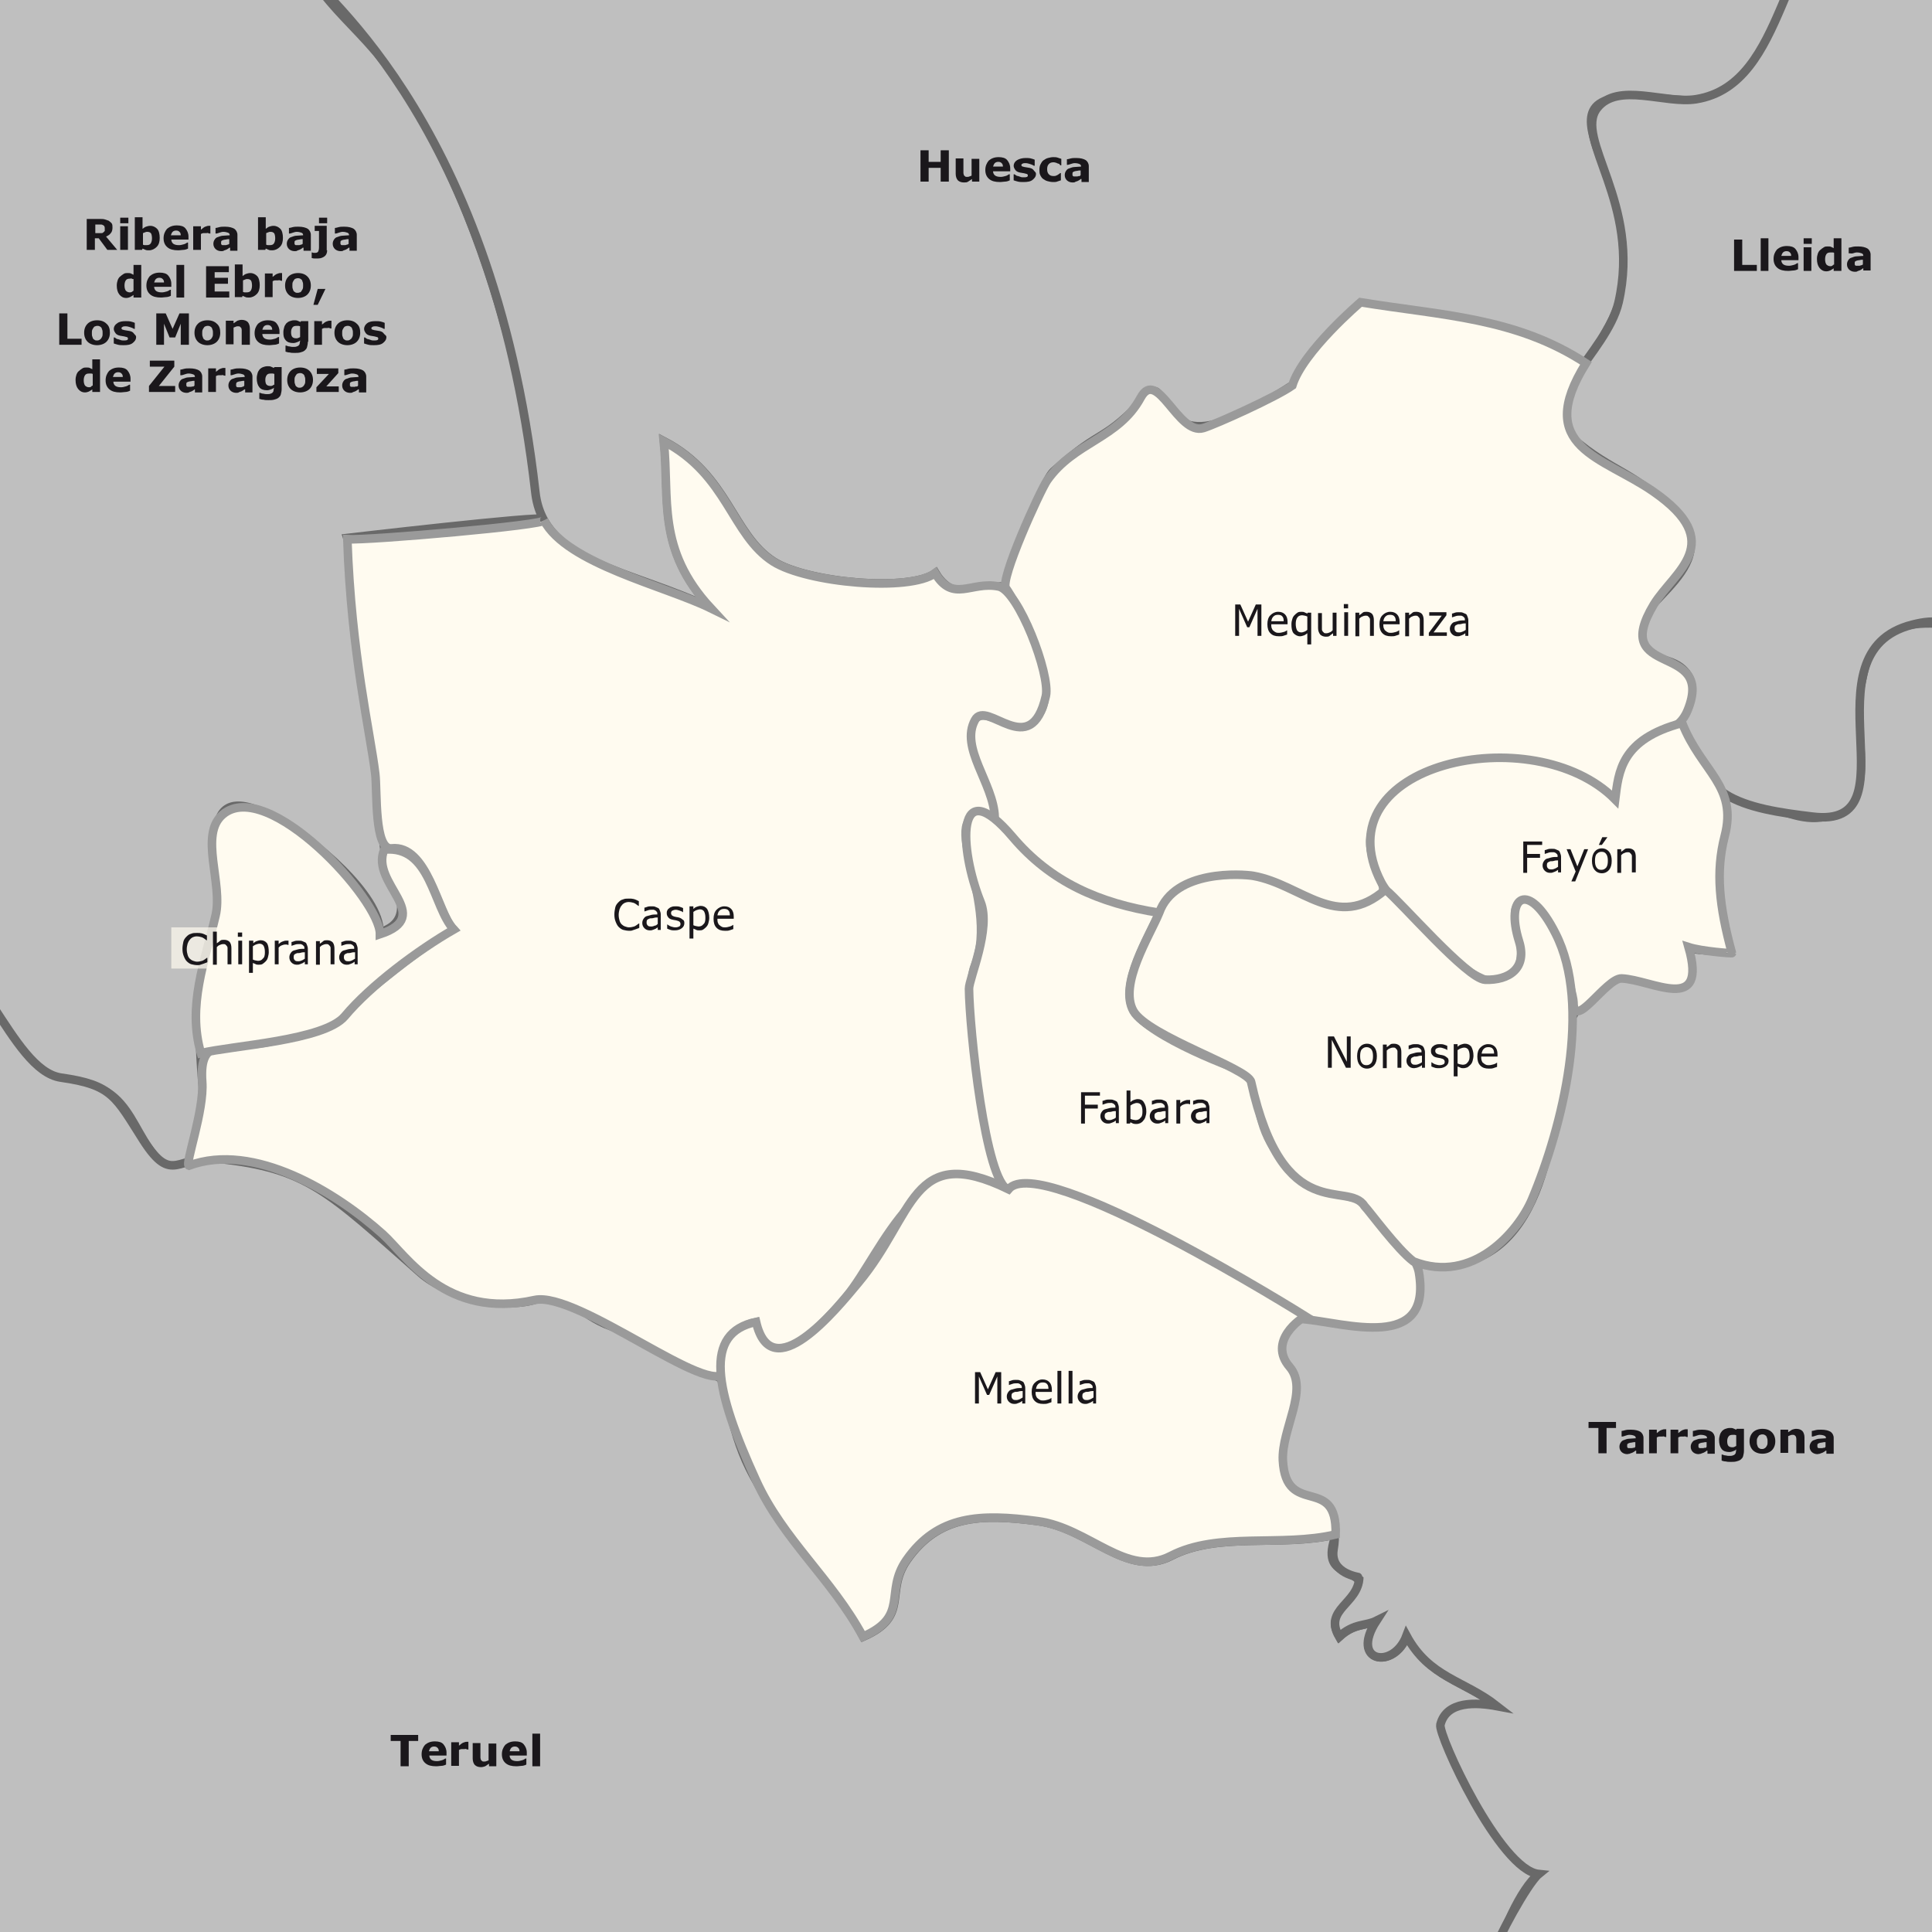 <svg xmlns="http://www.w3.org/2000/svg" xmlns:xlink="http://www.w3.org/1999/xlink" version="1.1" x="0px" y="0px" width="450px" height="450px" viewBox="0 0 450 450" style="enable-background:new 0 0 450 450;" xml:space="preserve"><rect x="0" y="0" width="450" height="450" fill="#333333" stroke="none"/> <g id="Guías"> </g> <g id="color_comarques"> 	<path style="fill:#BFBFBF;stroke:#696969;stroke-width:2;stroke-miterlimit:10;" d="M-81.4-125.4c2.6,0,5.2,0.1,7.8,0.1   c-2.3-2.2-5.1-3.3-7.8-4.3C-81.4-128.2-81.4-126.8-81.4-125.4C-78.7-125.4-81.4-125.4-81.4-125.4z"/> 	<path style="fill:#BFBFBF;stroke:#696969;stroke-width:2;stroke-miterlimit:10;" d="M-82.4,197.8c0-6.4,0-12.8,0-19.2   C-86.2,183.5-87.2,192.3-82.4,197.8L-82.4,197.8z"/> 	<a> 		<path style="fill:#BFBFBF;stroke:#696969;stroke-width:2;stroke-miterlimit:10;" d="M90.9,16.3C81.8,3.7,69.9-2.1,69.1-17.7    c-0.6-10.7-7.1-24.7,0.8-31.1c-5.3-2-26.3-12.4-31.2-7.5C33.4-51,22.5-33.4,16.6-34.1C9.9-34.8,3.2-50-5.2-50.6    c-4.2-0.3-15.9-10.1-15.1-15.4c1.5-9.1-11.3-5.5-15.9-9.3c-11-9-12.6-0.1-17.9-13.8c-8.8-22.9,0.5-35.1-27.3-35.5    c0,62.7,0,125.3,0,188c0,37,0,74,0,111c0,17.2-2.8,30.3,15.9,37.9c11.7,4.7,20.6,10.5,32,17.3c12.1,7.3,10.4-12.2,16.1-9.3    c11.9,6.1,17,23.5,26.9,30.1c4.7,3.1,11.2,1.3,15.6,4.1c4.6,2.9,6.5,8.5,9.4,12.7c7.4,11.1,14.6,3.2,13.1-10.6    c-3.4-30.7,2.6-29.2,3.4-47.3c0.5-10-5.8-29,13.3-18.6c8.5,4.6,24.3,17.8,24.1,26.5c10.2-3.2,2-13.3,1.1-19.6    c-0.8-5.8-0.4-13.2-1.7-19.6c-3.3-15.9-2.3-38.7-6.9-52.7c0,0,45.3-5.3,45.8-4.4C126.7,121.1,119.9,56.4,90.9,16.3z"/> 	</a> </g> <g id="color_exterior"> 	<a> 		<path style="fill:#BFBFBF;stroke:#696969;stroke-width:2;stroke-miterlimit:10;" d="M422.5-41.8c-0.8-11.4,3.6-18.1-2.3-29.6    C402.6-62,369.2-56.7,370-85c0.1-3,8.6-6.2,6.2-9.2c-2.7-3.4-5-3.2-7.5-7.5c-2.5-4.4-4.9-11.9-9.6-14.2    c-11.9-5.6,10.3-10.8-12.7-10.9c-139.6-0.2-278.9,4.4-418.5,2.4c17.5-1.5,12.9,22,18.1,35.4c5.3,13.7,6.9,4.8,17.9,13.8    c4.7,3.8,17.5,0.2,15.9,9.3c-0.9,5.3,10.8,15.1,15.1,15.4c8.4,0.6,15,15.7,21.7,16.5c5.9,0.7,16.8-16.9,22.1-22.2    c4.9-4.9,25.9,5.5,31.2,7.5c-9.7,7.9,2.6,28.4,1.5,41.7c-0.3,3.3,43.1,31.7,53.3,121.7c1.9,16.7,22.6,18.1,41,27    c-12.8-13.8-9.6-25.5-11-38.9c14.9,7.8,15.8,21.8,25.5,28c7.9,5,31.8,7.1,37.7,2.7c5,8.4,13.5,1.9,16.4,3.3c0,0,8.1-24.3,11.1-27    c12-10.8,11-6,22.2-18c3.9-4.2,2.4,11.5,17,6.5c5.3-1.8,11.8-5.5,16.8-8.8c0,0,9.7-13.3,12.2-16c3-3.3,29.8-0.5,55.3,11.2    c0,0-0.2,2.6,6-9c15-27.8-21-53.7,6.2-53.1c17.3,0.4,21.3,6.2,34.3-20.4C424.7-16.9,440.6-22.1,422.5-41.8L422.5-41.8z"/> 	</a> 	<a> 		<path style="fill:#BFBFBF;stroke:#696969;stroke-width:2;stroke-miterlimit:10;" d="M198.8,506.3c44.2,0,88.4,0.5,132.6,2.6    c-1.1-1-2.3-1.9-3.4-2.9c10.7-6.4,4.3-21,9-29.9c4.7-8.9,8.6-11.6,11.6-21.4c1.2-4,5.3-14.6,9.9-18.3c-4.3-0.4-12.5-26-20.5-32.4    c-7.3-5.9,8.6-7,10.8-6.6c-7.8-6-15.7-6.6-21.1-16.4c-3,8-13.3,6.2-7-3.5c-2.7,1.3-5.2,0.5-8.7,3.7c-4.2-7.3,5.9-5.2,5.7-10    c-0.3-7.3-10.7-2.6-6.5-13.8c-12.7,3-27.4-0.7-38.4,5c-10.2,5.3-19-6.5-31-8.1c-13.4-1.8-23.3-1.4-30.6,9.1    c-5.2,7.5,0.8,13-10.1,17.8c-7.7-14.3-19.4-24.9-26.6-39.4c-4.5-9.1-5.4-20.1-6.9-20.9c-4.7-2.4-19.6-10-25.3-12    c-7.3-2.6-10.3-8.5-17.6-6.2c-7.8,2.4-20.6-0.9-26.6-6.1c-21.8-19.2-26.4-24.5-47.4-26.7c-9.3-1-10.5,6.3-17.3-4.3    c-6.5-10.2-7.2-12.9-19.2-14.6c-11.8-1.7-19.3-32-33.1-31.4c-5.8,0.3-1,12.8-11.1,13.3c-3.2,0.2-15.7-11.1-19-13.7    c-6.5-5.1-12.1-4.2-19.3-8.2c-5.5-3-7.9-8.3-13.1-12.1c0,101.6,0,203.3,0,304.9C-81.4,508.6,170,506.3,198.8,506.3    C236.8,506.3,198.8,506.3,198.8,506.3z"/> 	</a> 	<a> 		<path style="fill:#BFBFBF;stroke:#696969;stroke-width:2;stroke-miterlimit:10;" d="M301,326.7c-4.3,8.7-6.6,17.1,2.4,22    c0.4,0.2,5.1,3.2,5.9,4.8c1.5,3.1,1.9,3.8,1.3,7.4c-0.9,5.7,6,6.4,6,6.5c-0.2,6.2-8.4,7.4-4.7,13.8c3.6-3.2,6.1-2.4,8.7-3.7    c-6.3,9.7,4,11.5,7,3.5c5.3,9.8,13.3,10.3,21.1,16.4c-4.8-0.9-11.8-1.3-13.2,4.3c-0.6,2.4,13.9,33.9,22.9,34.8    c-2.7,2.2-10,15.9-10,17.2c0.5,11.2-6.9,13.7-11.6,22.5c-4.7,8.9,1.8,23.5-9,29.9c11.3,12.9,156.4,4.5,156.3,0.6    c-0.5-22.4-1-44.8-1.5-67.3c-1.6-73.6-3.2-147.2-4.8-220.8c-0.1-3.5-0.7-42.5-1.9-42.2c-5.2,1-15.3-31.1-26.1-31.2    c-14.8-0.2-15.1,9.3-16.5,15c-2.5,10.8,5.7,26.5-8.2,30c-10.4,2.6-24.5-12.5-24,0.7c0.3,8.4-3.2,20,1.2,30.5c0,0-6.2,0.3-9.3-0.7    c1.4,4.9,0.5,11.2-5,8.7c-14.3-6.5-18.6,2-22.2,8.2c-1,1.8-1.8,9-2.2,11.7c-2.5,20.5-6.3,50.3-35.3,44.7    c7.6,19.8-13.1,13.9-25,12.8C290.8,314.7,304.6,317.6,301,326.7L301,326.7z"/> 	</a> 	<a> 		<path style="fill:#BFBFBF;stroke:#696969;stroke-width:2;stroke-miterlimit:10;" d="M356.5-126.7c-2.1,8.8,7.9,17.5,12.2,25    c0.1,0.2,6.8,7.4,6.7,6.5c1,4.9-5.2,5.5-5.4,10.2c-0.8,28.4,32.6,23,50.2,13.6c2.1,4.1,6.7,50.3,11.8,48.1    c-17.7,7.8-15.5,42.9-36.9,46.4c-7.2,1.2-18.3-4.1-23.1,2.1c-5.5,7.1,10.3,22.1,5,45.2c-2.8,12-20.3,23.4-11,31.5    c10,8.7,15.2,7.7,25,18.8c10.9,12.4-14.3,21.2-9.5,29.4c2.3,3.8,7.5,2.9,10.5,5.8c4.9,4.7-1.6,8.7-0.3,12.6    c2.7,8,5.2,13.3,10.2,16.5c5.1,3.2,12.7,4.3,20.2,5.2c24.5,3.1-2.4-38.2,23.3-44.7c5.5-1.4,9.4-1.1,14.4,4.6    c4.1,4.7,14.2,19.4,15.2,26.4c0.7-0.1,1.3-0.3,2-0.4c-1.3-59-2.6-118-3.9-176.9c-0.7-33-1.4-66.1-2.2-99.1    c-0.1-6.5-0.3-13.1-0.4-19.6C470.6-124.9,366.5-126.6,356.5-126.7C356.5-126.7,394.7-126.4,356.5-126.7z"/> 	</a> </g> <g id="bajo_aragon"> 	<a> 		<path style="fill-rule:evenodd;clip-rule:evenodd;fill:#FFFBF0;stroke:#9A9A9A;stroke-width:2;stroke-miterlimit:10;" d="    M316.9,70.4c18.9,3.1,36.2,3.5,52.5,14.2c-12.3,19.7,3.9,21.7,15.7,29.9c17.3,12,4.9,18.5,0.1,26.3c-10.5,17.4,14.4,8.5,7.9,24.6    c-2.7,6.6-8.8,3.9-12.7,9.4c-2.6,3.7-4,9.6-3.8,12.3c-2.5-2-5.1-5.5-13.2-7.8c-11.6-3.3-30.1-4-40,6.8c-1.5,1.7-1.8,3.5-3.1,5.7    c-3.9,6.8,3.6,13.9,1.5,16.6c-6.9,9.1-18.9-0.4-26.6-3c-15.9-5.5-25.4,7.4-25.2,7.4c-5.3-0.5-27.6-3.4-38.5-21.6    c-0.6-1-5.4-13-6.1-17.5c1.1-16.2,10.9,2.1,16.9-7.8c4.4-7.2-6.1-26.4-8-28.9c-1.5-1.9,7.9-22.6,9.6-25.1    c6.3-9,16.6-9.7,21.8-19.3c3.9-7.1,8.7,8.9,14.6,7.1c2.9-0.9,16.9-7.2,20.7-9.9C303.4,81.9,316.9,70.4,316.9,70.4z"/> 	</a> 	<a> 		<path style="fill-rule:evenodd;clip-rule:evenodd;fill:#FFFBF0;stroke:#9A9A9A;stroke-width:2;stroke-miterlimit:10;" d="    M80.9,125.6c5.1,0.3,46.4-3.3,45.8-4.4c5.3,10.1,28.1,15.2,38.9,20.5c-12.8-13.8-9.6-25.5-11-38.9c14.9,7.8,15.8,21.8,25.5,28    c7.9,5,31.8,7.1,37.7,2.7c4.2,7,8.4,1.8,14.8,3.1c4.6,0.9,12.1,20.5,11,25.5c-3.5,15.5-13.8,0.6-16.5,5.6    c-3.6,6.5,4.3,14.7,4.6,22.6c-15.8-3.6,1.8,18.9-4.7,34.8c-3.2,7.9,4.2,49.3,8.3,53.1c-20.1-14.4-30,14.1-38.1,23.7    c-4.8,5.8-17.9,20.9-21.3,6.1c-6.6,1.4-4.5,6.2-7,11.5c-3,6.5-34.4-18.9-44.4-16.7c-20.7,4.6-29.7-10.2-35.3-15.3    c-10.9-9.8-30.1-21.6-45.2-16c-1-0.3,3.6-12.8,3.1-19.5c-0.8-11.2,5.6-7.3,15.6-9.3c16.8-3.3,27.2-17.3,42.8-26.3    c-3.6-4.1-6-19.7-14.3-18.8c-4.1,0.4-3.3-13.4-3.8-17.4C86.3,170.9,81.8,152.2,80.9,125.6L80.9,125.6z"/> 	</a> 	<a> 		<path style="fill-rule:evenodd;clip-rule:evenodd;fill:#FFFBF0;stroke:#9A9A9A;stroke-width:2;stroke-miterlimit:10;" d="    M391.8,168.4c4.5,11.4,13,14.6,9.9,26.4c-2.1,8.2-1.3,16.2,1.7,27.2c0,0.1-7-0.4-10.1-1.4c4.5,15.8-8.5,7.6-15.6,7.3    c-3.6-0.1-11.2,12.5-11.2,5.5c0-2-5.8-23.1-10.4-23.2c-7.5-0.1,1.1,9-2.9,16.3c-5.6,10.3-28.4-15.1-31.5-21    c-14.3-27.7,35.5-38.5,54.5-19.3C377,179.8,377.5,172.2,391.8,168.4L391.8,168.4z"/> 	</a> 	<a> 		<path style="fill-rule:evenodd;clip-rule:evenodd;fill:#FFFBF0;stroke:#9A9A9A;stroke-width:2;stroke-miterlimit:10;" d="    M270,212.6c-2.2,5.3-9.4,16.6-5.9,22.8c3.3,5.9,24.1,14,27.7,14.7c2.7,0.5-4.1,22.8,24.4,29.1c2.5,0.6,13.5,12.1,14.3,17.2    c3.1,18.6-17.1,11.7-27.3,10.8c0,0-56.8-35.3-68.3-30.1c-5.4-1.6-9.1-37.6-9.2-46.8c0-2.4,5.2-14,2.7-20.2    c-5-12.4-5.9-30.9,7.5-15.1C244.7,205.4,256,210.4,270,212.6L270,212.6z"/> 	</a> 	<a> 		<path style="fill-rule:evenodd;clip-rule:evenodd;fill:#FFFBF0;stroke:#9A9A9A;stroke-width:2;stroke-miterlimit:10;" d="    M270,212.6c3.6-10.2,19.5-9,21.9-8.6c11.3,2,19.5,13.1,30.8,3.2c3.7,3,19,20.8,23.2,21c5.6,0.2,9.9-2.7,7.9-9    c-3.3-10.6,2.2-14.3,8.5-1.8c8.6,16.8,1.7,44.9-5.5,62c-3.1,7.3-13.7,19.9-27.6,14.4c-3.8-2.9-10-11.4-11.4-12.9    c-3.8-6.1-18.9,5-26.4-28.9c-0.7-3.2-24-10.6-27.4-16.5C260.5,229.3,267.8,218,270,212.6L270,212.6z"/> 	</a> 	<a> 		<path style="fill-rule:evenodd;clip-rule:evenodd;fill:#FFFBF0;stroke:#9A9A9A;stroke-width:2;stroke-miterlimit:10;" d="    M304.1,306.6c-1.1,0.4-8.9,5.8-3.7,11.8c4.5,5.3-1.9,14.4-1.6,21.7c0.7,13.6,12.7,3.1,12.3,17.3c-12.7,3-27.4-0.7-38.4,5    c-10.2,5.3-19-6.5-31-8.1c-13.4-1.8-23.3-1.4-30.6,9.1c-5.2,7.5,0.8,13-10.1,17.8c-7.2-13.4-18.7-22.7-24.9-36.4    c-9.7-21.2-12.3-34.3,0-36.9c3.6,15.5,18.4-2.6,23.8-9.1c13.3-15.9,12.2-32.9,35-21.8C242.4,267.9,304.1,306.6,304.1,306.6z"/> 	</a> 	<a> 		<path style="fill-rule:evenodd;clip-rule:evenodd;fill:#FFFBF0;stroke:#9A9A9A;stroke-width:2;stroke-miterlimit:10;" d="    M89.5,197.9c10.9-1.1,11.3,13.3,16.2,18.6c-8.2,4.7-19.4,13-25.4,20.2c-4.8,5.7-26.1,6.8-33.5,8.6c-3.2-11,0.9-21.3,3.4-32    c1.8-7.5-3.9-18.9,1.7-23.6c10.4-8.8,36.7,19.9,36.6,27.9C101.5,213.3,86.1,205.8,89.5,197.9L89.5,197.9z"/> 	</a> </g> <g id="BL"> 	<rect x="39.9" y="216" style="opacity:0.7;fill:#FFFBF0;" width="37.4" height="9.6"/> </g> <g id="text_comarques"> 	<g> 		<rect x="12.3" y="49.7" style="fill-rule:evenodd;clip-rule:evenodd;fill:none;" width="78.5" height="44"/> 		<path style="fill:#1A171B;" d="M27.3,58.2H25l-2-2.7h-0.9v2.7h-1.9V51h3.1c0.4,0,0.8,0,1.1,0.1s0.6,0.2,0.9,0.3    c0.3,0.2,0.5,0.4,0.7,0.6c0.2,0.3,0.2,0.6,0.2,1c0,0.5-0.1,1-0.4,1.3c-0.2,0.3-0.6,0.6-1.1,0.8L27.3,58.2z M24.4,53.2    c0-0.2,0-0.3-0.1-0.5s-0.2-0.2-0.4-0.3c-0.1-0.1-0.3-0.1-0.4-0.1s-0.4,0-0.6,0h-0.7v2h0.6c0.3,0,0.5,0,0.8,0s0.4-0.1,0.5-0.2    c0.1-0.1,0.2-0.2,0.3-0.3C24.4,53.6,24.4,53.4,24.4,53.2z"/> 		<path style="fill:#1A171B;" d="M29.9,52H28v-1.3h1.9V52z M29.8,58.2h-1.8v-5.5h1.8V58.2z"/> 		<path style="fill:#1A171B;" d="M37.2,55.4c0,0.9-0.2,1.6-0.7,2.1c-0.5,0.5-1.1,0.8-1.8,0.8c-0.3,0-0.6,0-0.8-0.1    c-0.2-0.1-0.5-0.2-0.7-0.3l-0.1,0.3h-1.7v-7.6h1.8v2.7c0.3-0.2,0.5-0.4,0.8-0.5s0.6-0.2,1-0.2c0.7,0,1.2,0.3,1.6,0.7    S37.2,54.5,37.2,55.4z M35.4,55.5c0-0.5-0.1-0.9-0.2-1.1c-0.2-0.3-0.5-0.4-0.9-0.4c-0.2,0-0.3,0-0.5,0.1c-0.2,0.1-0.3,0.1-0.5,0.2    V57c0.1,0,0.2,0.1,0.4,0.1c0.1,0,0.3,0,0.4,0c0.5,0,0.8-0.1,1-0.4S35.4,56,35.4,55.5z"/> 		<path style="fill:#1A171B;" d="M43.9,55.8h-4c0,0.4,0.2,0.8,0.5,1c0.3,0.2,0.7,0.3,1.3,0.3c0.4,0,0.7-0.1,1.1-0.2s0.6-0.3,0.8-0.4    h0.2v1.4c-0.4,0.2-0.8,0.3-1.1,0.3s-0.7,0.1-1.2,0.1c-1.1,0-1.9-0.2-2.5-0.7s-0.9-1.2-0.9-2.1c0-0.9,0.3-1.6,0.8-2.2    c0.6-0.5,1.3-0.8,2.3-0.8c0.9,0,1.6,0.2,2,0.7s0.7,1.1,0.7,1.9V55.8z M42.1,54.8c0-0.4-0.1-0.6-0.3-0.8s-0.4-0.3-0.8-0.3    c-0.3,0-0.6,0.1-0.8,0.3s-0.3,0.5-0.4,0.8H42.1z"/> 		<path style="fill:#1A171B;" d="M49.1,54.4h-0.2c-0.1,0-0.2,0-0.4-0.1s-0.3,0-0.4,0c-0.3,0-0.5,0-0.7,0c-0.2,0-0.4,0.1-0.6,0.2v3.7    h-1.8v-5.5h1.8v0.8c0.4-0.3,0.7-0.6,1-0.7c0.3-0.1,0.5-0.2,0.8-0.2c0.1,0,0.1,0,0.2,0c0.1,0,0.1,0,0.2,0V54.4z"/> 		<path style="fill:#1A171B;" d="M53.4,57.7c-0.1,0.1-0.2,0.2-0.4,0.3s-0.3,0.2-0.4,0.2c-0.2,0.1-0.4,0.1-0.5,0.2s-0.4,0.1-0.6,0.1    c-0.5,0-1-0.2-1.3-0.5s-0.5-0.7-0.5-1.2c0-0.4,0.1-0.7,0.3-1s0.4-0.5,0.8-0.6c0.3-0.1,0.7-0.3,1.2-0.3s1-0.1,1.5-0.1v0    c0-0.3-0.1-0.5-0.4-0.6s-0.6-0.2-1.1-0.2c-0.3,0-0.6,0.1-0.9,0.2s-0.6,0.2-0.7,0.2h-0.2v-1.3c0.2,0,0.5-0.1,0.9-0.2    c0.4-0.1,0.8-0.1,1.3-0.1c1,0,1.7,0.2,2.2,0.5c0.4,0.3,0.7,0.8,0.7,1.4v3.7h-1.7V57.7z M53.4,56.8v-1.1c-0.2,0-0.5,0-0.8,0.1    c-0.3,0-0.5,0.1-0.6,0.1c-0.2,0.1-0.3,0.1-0.4,0.2c-0.1,0.1-0.1,0.2-0.1,0.4c0,0.1,0,0.2,0,0.3c0,0.1,0.1,0.1,0.1,0.2    c0.1,0.1,0.2,0.1,0.3,0.1s0.3,0,0.5,0c0.2,0,0.4,0,0.5-0.1C53.1,57,53.3,56.9,53.4,56.8z"/> 		<path style="fill:#1A171B;" d="M65.9,55.4c0,0.9-0.2,1.6-0.7,2.1c-0.5,0.5-1.1,0.8-1.8,0.8c-0.3,0-0.6,0-0.8-0.1    c-0.2-0.1-0.5-0.2-0.7-0.3l-0.1,0.3h-1.7v-7.6h1.8v2.7c0.3-0.2,0.5-0.4,0.8-0.5s0.6-0.2,1-0.2c0.7,0,1.2,0.3,1.6,0.7    S65.9,54.5,65.9,55.4z M64.1,55.5c0-0.5-0.1-0.9-0.2-1.1c-0.2-0.3-0.5-0.4-0.9-0.4c-0.2,0-0.3,0-0.5,0.1c-0.2,0.1-0.3,0.1-0.5,0.2    V57c0.1,0,0.2,0.1,0.4,0.1c0.1,0,0.3,0,0.4,0c0.5,0,0.8-0.1,1-0.4S64.1,56,64.1,55.5z"/> 		<path style="fill:#1A171B;" d="M70.5,57.7c-0.1,0.1-0.2,0.2-0.4,0.3s-0.3,0.2-0.4,0.2c-0.2,0.1-0.4,0.1-0.5,0.2s-0.4,0.1-0.6,0.1    c-0.5,0-1-0.2-1.3-0.5s-0.5-0.7-0.5-1.2c0-0.4,0.1-0.7,0.3-1s0.4-0.5,0.8-0.6c0.3-0.1,0.7-0.3,1.2-0.3s1-0.1,1.5-0.1v0    c0-0.3-0.1-0.5-0.4-0.6s-0.6-0.2-1.1-0.2c-0.3,0-0.6,0.1-0.9,0.2s-0.6,0.2-0.7,0.2h-0.2v-1.3c0.2,0,0.5-0.1,0.9-0.2    c0.4-0.1,0.8-0.1,1.3-0.1c1,0,1.7,0.2,2.2,0.5c0.4,0.3,0.7,0.8,0.7,1.4v3.7h-1.7V57.7z M70.5,56.8v-1.1c-0.2,0-0.5,0-0.8,0.1    c-0.3,0-0.5,0.1-0.6,0.1c-0.2,0.1-0.3,0.1-0.4,0.2c-0.1,0.1-0.1,0.2-0.1,0.4c0,0.1,0,0.2,0,0.3c0,0.1,0.1,0.1,0.1,0.2    c0.1,0.1,0.2,0.1,0.3,0.1s0.3,0,0.5,0c0.2,0,0.4,0,0.5-0.1C70.2,57,70.4,56.9,70.5,56.8z"/> 		<path style="fill:#1A171B;" d="M76.2,58.3c0,0.6-0.2,1.1-0.6,1.4s-0.9,0.5-1.5,0.5c-0.3,0-0.6,0-0.9,0c-0.3,0-0.5-0.1-0.6-0.1    v-1.3h0.1c0.1,0,0.2,0.1,0.4,0.1c0.1,0,0.3,0,0.3,0c0.3,0,0.6-0.1,0.7-0.3c0.1-0.2,0.2-0.5,0.2-1v-3.8h-1v-1.2h2.8V58.3z M76.2,52    h-1.9v-1.3h1.9V52z"/> 		<path style="fill:#1A171B;" d="M81.2,57.7c-0.1,0.1-0.2,0.2-0.4,0.3s-0.3,0.2-0.4,0.2c-0.2,0.1-0.4,0.1-0.5,0.2s-0.4,0.1-0.6,0.1    c-0.5,0-1-0.2-1.3-0.5s-0.5-0.7-0.5-1.2c0-0.4,0.1-0.7,0.3-1s0.4-0.5,0.8-0.6c0.3-0.1,0.7-0.3,1.2-0.3s1-0.1,1.5-0.1v0    c0-0.3-0.1-0.5-0.4-0.6s-0.6-0.2-1.1-0.2c-0.3,0-0.6,0.1-0.9,0.2s-0.6,0.2-0.7,0.2h-0.2v-1.3c0.2,0,0.5-0.1,0.9-0.2    c0.4-0.1,0.8-0.1,1.3-0.1c1,0,1.7,0.2,2.2,0.5c0.4,0.3,0.7,0.8,0.7,1.4v3.7h-1.7V57.7z M81.2,56.8v-1.1c-0.2,0-0.5,0-0.8,0.1    c-0.3,0-0.5,0.1-0.6,0.1c-0.2,0.1-0.3,0.1-0.4,0.2c-0.1,0.1-0.1,0.2-0.1,0.4c0,0.1,0,0.2,0,0.3c0,0.1,0.1,0.1,0.1,0.2    c0.1,0.1,0.2,0.1,0.3,0.1s0.3,0,0.5,0c0.2,0,0.4,0,0.5-0.1C80.9,57,81.1,56.9,81.2,56.8z"/> 		<path style="fill:#1A171B;" d="M32.9,69.3h-1.8v-0.6c-0.3,0.2-0.6,0.4-0.8,0.5s-0.6,0.2-0.9,0.2c-0.7,0-1.2-0.3-1.6-0.8    c-0.4-0.5-0.6-1.2-0.6-2.1c0-0.5,0.1-0.9,0.2-1.2s0.3-0.7,0.6-0.9c0.2-0.2,0.5-0.4,0.8-0.6s0.6-0.2,0.9-0.2c0.3,0,0.6,0,0.8,0.1    c0.2,0.1,0.4,0.2,0.6,0.3v-2.3h1.8V69.3z M31.1,67.7V65C31,65,30.8,65,30.7,64.9s-0.3,0-0.4,0c-0.5,0-0.8,0.1-1,0.4    s-0.3,0.7-0.3,1.2c0,0.5,0.1,0.9,0.3,1.2c0.2,0.2,0.5,0.4,0.9,0.4c0.2,0,0.3,0,0.5-0.1C30.8,67.9,31,67.8,31.1,67.7z"/> 		<path style="fill:#1A171B;" d="M39.9,66.8h-4c0,0.4,0.2,0.8,0.5,1c0.3,0.2,0.7,0.3,1.3,0.3c0.4,0,0.7-0.1,1.1-0.2s0.6-0.3,0.8-0.4    h0.2v1.4c-0.4,0.2-0.8,0.3-1.1,0.3s-0.7,0.1-1.2,0.1c-1.1,0-1.9-0.2-2.5-0.7s-0.9-1.2-0.9-2.1c0-0.9,0.3-1.6,0.8-2.2    c0.6-0.5,1.3-0.8,2.3-0.8c0.9,0,1.6,0.2,2,0.7s0.7,1.1,0.7,1.9V66.8z M38.2,65.8c0-0.4-0.1-0.6-0.3-0.8s-0.4-0.3-0.8-0.3    c-0.3,0-0.6,0.1-0.8,0.3s-0.3,0.5-0.4,0.8H38.2z"/> 		<path style="fill:#1A171B;" d="M42.9,69.3h-1.8v-7.6h1.8V69.3z"/> 		<path style="fill:#1A171B;" d="M53.3,69.3h-5.3V62h5.3v1.4H50v1.3h3.1v1.4H50v1.8h3.4V69.3z"/> 		<path style="fill:#1A171B;" d="M60.5,66.4c0,0.9-0.2,1.6-0.7,2.1c-0.5,0.5-1.1,0.8-1.8,0.8c-0.3,0-0.6,0-0.8-0.1    c-0.2-0.1-0.5-0.2-0.7-0.3l-0.1,0.3h-1.7v-7.6h1.8v2.7c0.3-0.2,0.5-0.4,0.8-0.5s0.6-0.2,1-0.2c0.7,0,1.2,0.3,1.6,0.7    S60.5,65.6,60.5,66.4z M58.7,66.5c0-0.5-0.1-0.9-0.2-1.1C58.3,65.1,58,65,57.6,65c-0.2,0-0.3,0-0.5,0.1c-0.2,0.1-0.3,0.1-0.5,0.2    V68c0.1,0,0.2,0.1,0.4,0.1c0.1,0,0.3,0,0.4,0c0.5,0,0.8-0.1,1-0.4S58.7,67,58.7,66.5z"/> 		<path style="fill:#1A171B;" d="M65.8,65.4h-0.2c-0.1,0-0.2,0-0.4-0.1s-0.3,0-0.4,0c-0.3,0-0.5,0-0.7,0c-0.2,0-0.4,0.1-0.6,0.2v3.7    h-1.8v-5.5h1.8v0.8c0.4-0.3,0.7-0.6,1-0.7c0.3-0.1,0.5-0.2,0.8-0.2c0.1,0,0.1,0,0.2,0c0.1,0,0.1,0,0.2,0V65.4z"/> 		<path style="fill:#1A171B;" d="M72.4,66.5c0,0.9-0.3,1.6-0.8,2.1c-0.5,0.5-1.3,0.8-2.2,0.8s-1.7-0.3-2.2-0.8    c-0.5-0.5-0.8-1.2-0.8-2.1c0-0.9,0.3-1.6,0.8-2.1c0.5-0.5,1.3-0.8,2.2-0.8c1,0,1.7,0.3,2.2,0.8C72.1,64.9,72.4,65.6,72.4,66.5z     M70.2,67.8c0.1-0.1,0.2-0.3,0.3-0.5c0.1-0.2,0.1-0.5,0.1-0.8c0-0.3,0-0.6-0.1-0.8s-0.1-0.4-0.2-0.5c-0.1-0.1-0.2-0.2-0.4-0.3    s-0.3-0.1-0.5-0.1s-0.3,0-0.5,0.1c-0.1,0-0.3,0.1-0.4,0.3c-0.1,0.1-0.2,0.3-0.3,0.5c-0.1,0.2-0.1,0.5-0.1,0.8c0,0.3,0,0.6,0.1,0.8    s0.1,0.4,0.2,0.5c0.1,0.1,0.2,0.2,0.4,0.3c0.1,0.1,0.3,0.1,0.5,0.1c0.2,0,0.3,0,0.5-0.1C70,68.1,70.1,68,70.2,67.8z"/> 		<path style="fill:#1A171B;" d="M75.8,67.3l-1.8,3.7H73l1-3.7H75.8z"/> 		<path style="fill:#1A171B;" d="M19,80.3h-5.2V73h1.9v5.9H19V80.3z"/> 		<path style="fill:#1A171B;" d="M25.6,77.5c0,0.9-0.3,1.6-0.8,2.1c-0.5,0.5-1.3,0.8-2.2,0.8s-1.7-0.3-2.2-0.8    c-0.5-0.5-0.8-1.2-0.8-2.1c0-0.9,0.3-1.6,0.8-2.1c0.5-0.5,1.3-0.8,2.2-0.8c1,0,1.7,0.3,2.2,0.8C25.4,75.9,25.6,76.6,25.6,77.5z     M23.5,78.9c0.1-0.1,0.2-0.3,0.3-0.5c0.1-0.2,0.1-0.5,0.1-0.8c0-0.3,0-0.6-0.1-0.8s-0.1-0.4-0.2-0.5c-0.1-0.1-0.2-0.2-0.4-0.3    s-0.3-0.1-0.5-0.1s-0.3,0-0.5,0.1c-0.1,0-0.3,0.1-0.4,0.3c-0.1,0.1-0.2,0.3-0.3,0.5c-0.1,0.2-0.1,0.5-0.1,0.8c0,0.3,0,0.6,0.1,0.8    s0.1,0.4,0.2,0.5c0.1,0.1,0.2,0.2,0.4,0.3c0.1,0.1,0.3,0.1,0.5,0.1c0.2,0,0.3,0,0.5-0.1C23.3,79.1,23.4,79,23.5,78.9z"/> 		<path style="fill:#1A171B;" d="M31.7,78.5c0,0.6-0.3,1-0.8,1.4s-1.2,0.5-2.1,0.5c-0.5,0-0.9,0-1.3-0.1s-0.7-0.2-1-0.3v-1.4h0.2    c0.1,0.1,0.2,0.1,0.3,0.2c0.1,0.1,0.3,0.2,0.5,0.2c0.2,0.1,0.4,0.1,0.6,0.2s0.5,0.1,0.7,0.1c0.3,0,0.6,0,0.8-0.1s0.2-0.2,0.2-0.3    c0-0.1,0-0.2-0.1-0.3s-0.3-0.1-0.6-0.2c-0.1,0-0.3-0.1-0.5-0.1c-0.2,0-0.4-0.1-0.6-0.1c-0.5-0.1-0.9-0.3-1.1-0.6s-0.4-0.6-0.4-1    c0-0.5,0.3-1,0.8-1.3c0.5-0.4,1.2-0.5,2-0.5c0.4,0,0.8,0,1.2,0.1c0.4,0.1,0.7,0.2,0.9,0.3v1.4h-0.2c-0.3-0.2-0.6-0.3-0.9-0.4    c-0.3-0.1-0.7-0.2-1-0.2c-0.3,0-0.5,0-0.7,0.1c-0.2,0.1-0.3,0.2-0.3,0.3c0,0.1,0,0.2,0.1,0.3s0.3,0.1,0.6,0.2    c0.2,0,0.4,0.1,0.6,0.1c0.2,0,0.4,0.1,0.6,0.1c0.5,0.1,0.8,0.3,1,0.6S31.7,78.1,31.7,78.5z"/> 		<path style="fill:#1A171B;" d="M44,80.3h-1.9v-4.9l-1.3,3.2h-1.3l-1.3-3.2v4.9h-1.8V73h2.2l1.6,3.6l1.6-3.6H44V80.3z"/> 		<path style="fill:#1A171B;" d="M51.3,77.5c0,0.9-0.3,1.6-0.8,2.1c-0.5,0.5-1.3,0.8-2.2,0.8s-1.7-0.3-2.2-0.8    c-0.5-0.5-0.8-1.2-0.8-2.1c0-0.9,0.3-1.6,0.8-2.1c0.5-0.5,1.3-0.8,2.2-0.8c1,0,1.7,0.3,2.2,0.8C51.1,75.9,51.3,76.6,51.3,77.5z     M49.2,78.9c0.1-0.1,0.2-0.3,0.3-0.5c0.1-0.2,0.1-0.5,0.1-0.8c0-0.3,0-0.6-0.1-0.8s-0.1-0.4-0.2-0.5c-0.1-0.1-0.2-0.2-0.4-0.3    s-0.3-0.1-0.5-0.1s-0.3,0-0.5,0.1c-0.1,0-0.3,0.1-0.4,0.3c-0.1,0.1-0.2,0.3-0.3,0.5c-0.1,0.2-0.1,0.5-0.1,0.8c0,0.3,0,0.6,0.1,0.8    s0.1,0.4,0.2,0.5c0.1,0.1,0.2,0.2,0.4,0.3c0.1,0.1,0.3,0.1,0.5,0.1c0.2,0,0.3,0,0.5-0.1C49,79.1,49.1,79,49.2,78.9z"/> 		<path style="fill:#1A171B;" d="M58.1,80.3h-1.8v-2.7c0-0.2,0-0.4,0-0.7s-0.1-0.4-0.1-0.5c-0.1-0.1-0.2-0.2-0.3-0.3    c-0.1-0.1-0.3-0.1-0.5-0.1c-0.2,0-0.3,0-0.5,0.1c-0.2,0.1-0.3,0.1-0.5,0.2v3.9h-1.8v-5.5h1.8v0.6c0.3-0.2,0.6-0.4,0.9-0.6    c0.3-0.1,0.6-0.2,1-0.2c0.6,0,1.1,0.2,1.4,0.5s0.5,0.9,0.5,1.5V80.3z"/> 		<path style="fill:#1A171B;" d="M65.1,77.8h-4c0,0.4,0.2,0.8,0.5,1c0.3,0.2,0.7,0.3,1.3,0.3c0.4,0,0.7-0.1,1.1-0.2s0.6-0.3,0.8-0.4    H65V80c-0.4,0.2-0.8,0.3-1.1,0.3s-0.7,0.1-1.2,0.1c-1.1,0-1.9-0.2-2.5-0.7s-0.9-1.2-0.9-2.1c0-0.9,0.3-1.6,0.8-2.2    c0.6-0.5,1.3-0.8,2.3-0.8c0.9,0,1.6,0.2,2,0.7s0.7,1.1,0.7,1.9V77.8z M63.4,76.8c0-0.4-0.1-0.6-0.3-0.8s-0.4-0.3-0.8-0.3    c-0.3,0-0.6,0.1-0.8,0.3s-0.3,0.5-0.4,0.8H63.4z"/> 		<path style="fill:#1A171B;" d="M71.7,79.6c0,0.5-0.1,0.9-0.2,1.3s-0.4,0.6-0.6,0.8c-0.3,0.2-0.6,0.3-1,0.4    c-0.4,0.1-0.8,0.1-1.3,0.1c-0.4,0-0.8,0-1.1-0.1c-0.4,0-0.7-0.1-1-0.2v-1.4h0.2c0.2,0.1,0.5,0.2,0.8,0.2c0.3,0.1,0.6,0.1,0.8,0.1    c0.3,0,0.6,0,0.8-0.1s0.4-0.1,0.5-0.3c0.1-0.1,0.2-0.2,0.2-0.4c0-0.2,0.1-0.4,0.1-0.6v-0.1c-0.2,0.2-0.4,0.3-0.7,0.4    s-0.5,0.2-0.9,0.2c-0.8,0-1.4-0.2-1.8-0.7S66,78.3,66,77.4c0-0.5,0.1-0.8,0.2-1.2s0.3-0.6,0.5-0.9c0.2-0.2,0.5-0.4,0.8-0.5    c0.3-0.1,0.6-0.2,1-0.2c0.3,0,0.6,0,0.8,0.1s0.5,0.2,0.7,0.3l0.1-0.2h1.7V79.6z M69.9,78.5v-2.5c-0.1,0-0.2-0.1-0.4-0.1    c-0.1,0-0.3,0-0.4,0c-0.5,0-0.8,0.1-1,0.4s-0.3,0.6-0.3,1.1c0,0.5,0.1,0.9,0.3,1.1s0.5,0.3,0.9,0.3c0.2,0,0.3,0,0.5-0.1    S69.8,78.6,69.9,78.5z"/> 		<path style="fill:#1A171B;" d="M77.3,76.5h-0.2c-0.1,0-0.2,0-0.4-0.1s-0.3,0-0.4,0c-0.3,0-0.5,0-0.7,0c-0.2,0-0.4,0.1-0.6,0.2v3.7    h-1.8v-5.5h1.8v0.8c0.4-0.3,0.7-0.6,1-0.7c0.3-0.1,0.5-0.2,0.8-0.2c0.1,0,0.1,0,0.2,0c0.1,0,0.1,0,0.2,0V76.5z"/> 		<path style="fill:#1A171B;" d="M83.9,77.5c0,0.9-0.3,1.6-0.8,2.1c-0.5,0.5-1.3,0.8-2.2,0.8s-1.7-0.3-2.2-0.8    c-0.5-0.5-0.8-1.2-0.8-2.1c0-0.9,0.3-1.6,0.8-2.1c0.5-0.5,1.3-0.8,2.2-0.8c1,0,1.7,0.3,2.2,0.8C83.7,75.9,83.9,76.6,83.9,77.5z     M81.8,78.9c0.1-0.1,0.2-0.3,0.3-0.5c0.1-0.2,0.1-0.5,0.1-0.8c0-0.3,0-0.6-0.1-0.8s-0.1-0.4-0.2-0.5c-0.1-0.1-0.2-0.2-0.4-0.3    s-0.3-0.1-0.5-0.1s-0.3,0-0.5,0.1c-0.1,0-0.3,0.1-0.4,0.3c-0.1,0.1-0.2,0.3-0.3,0.5c-0.1,0.2-0.1,0.5-0.1,0.8c0,0.3,0,0.6,0.1,0.8    s0.1,0.4,0.2,0.5c0.1,0.1,0.2,0.2,0.4,0.3c0.1,0.1,0.3,0.1,0.5,0.1c0.2,0,0.3,0,0.5-0.1C81.5,79.1,81.7,79,81.8,78.9z"/> 		<path style="fill:#1A171B;" d="M90,78.5c0,0.6-0.3,1-0.8,1.4s-1.2,0.5-2.1,0.5c-0.5,0-0.9,0-1.3-0.1s-0.7-0.2-1-0.3v-1.4H85    c0.1,0.1,0.2,0.1,0.3,0.2c0.1,0.1,0.3,0.2,0.5,0.2c0.2,0.1,0.4,0.1,0.6,0.2s0.5,0.1,0.7,0.1c0.3,0,0.6,0,0.8-0.1s0.2-0.2,0.2-0.3    c0-0.1,0-0.2-0.1-0.3s-0.3-0.1-0.6-0.2c-0.1,0-0.3-0.1-0.5-0.1c-0.2,0-0.4-0.1-0.6-0.1c-0.5-0.1-0.9-0.3-1.1-0.6s-0.4-0.6-0.4-1    c0-0.5,0.3-1,0.7-1.3c0.5-0.4,1.2-0.5,2-0.5c0.4,0,0.8,0,1.2,0.1c0.4,0.1,0.7,0.2,0.9,0.3v1.4h-0.2c-0.3-0.2-0.6-0.3-0.9-0.4    c-0.3-0.1-0.7-0.2-1-0.2c-0.3,0-0.5,0-0.7,0.1c-0.2,0.1-0.3,0.2-0.3,0.3c0,0.1,0,0.2,0.1,0.3s0.3,0.1,0.6,0.2    c0.2,0,0.4,0.1,0.6,0.1c0.2,0,0.4,0.1,0.6,0.1c0.5,0.1,0.8,0.3,1,0.6S90,78.1,90,78.5z"/> 		<path style="fill:#1A171B;" d="M23.3,91.3h-1.8v-0.6c-0.3,0.2-0.6,0.4-0.8,0.5s-0.6,0.2-0.9,0.2c-0.7,0-1.2-0.3-1.6-0.8    c-0.4-0.5-0.6-1.2-0.6-2.1c0-0.5,0.1-0.9,0.2-1.2s0.3-0.7,0.6-0.9c0.2-0.2,0.5-0.4,0.8-0.6s0.6-0.2,0.9-0.2c0.3,0,0.6,0,0.8,0.1    c0.2,0.1,0.4,0.2,0.6,0.3v-2.3h1.8V91.3z M21.6,89.8v-2.7C21.4,87,21.3,87,21.2,87s-0.3,0-0.4,0c-0.5,0-0.8,0.1-1,0.4    s-0.3,0.7-0.3,1.2c0,0.5,0.1,0.9,0.3,1.2c0.2,0.2,0.5,0.4,0.9,0.4c0.2,0,0.3,0,0.5-0.1C21.3,89.9,21.4,89.9,21.6,89.8z"/> 		<path style="fill:#1A171B;" d="M30.4,88.9h-4c0,0.4,0.2,0.8,0.5,1c0.3,0.2,0.7,0.3,1.3,0.3c0.4,0,0.7-0.1,1.1-0.2s0.6-0.3,0.8-0.4    h0.2V91c-0.4,0.2-0.8,0.3-1.1,0.3s-0.7,0.1-1.2,0.1c-1.1,0-1.9-0.2-2.5-0.7s-0.9-1.2-0.9-2.1c0-0.9,0.3-1.6,0.8-2.2    c0.6-0.5,1.3-0.8,2.3-0.8c0.9,0,1.6,0.2,2,0.7s0.7,1.1,0.7,1.9V88.9z M28.6,87.8c0-0.4-0.1-0.6-0.3-0.8s-0.4-0.3-0.8-0.3    c-0.3,0-0.6,0.1-0.8,0.3s-0.3,0.5-0.4,0.8H28.6z"/> 		<path style="fill:#1A171B;" d="M40.8,91.3h-6.1v-1.4l3.6-4.5h-3.4V84h5.7v1.4l-3.6,4.5h3.8V91.3z"/> 		<path style="fill:#1A171B;" d="M45.3,90.7c-0.1,0.1-0.2,0.2-0.4,0.3s-0.3,0.2-0.4,0.2c-0.2,0.1-0.4,0.1-0.5,0.2s-0.4,0.1-0.6,0.1    c-0.5,0-1-0.2-1.3-0.5s-0.5-0.7-0.5-1.2c0-0.4,0.1-0.7,0.3-1s0.4-0.5,0.8-0.6c0.3-0.1,0.7-0.3,1.2-0.3s1-0.1,1.5-0.1v0    c0-0.3-0.1-0.5-0.4-0.6s-0.6-0.2-1.1-0.2c-0.3,0-0.6,0.1-0.9,0.2s-0.6,0.2-0.7,0.2H42v-1.3c0.2,0,0.5-0.1,0.9-0.2    c0.4-0.1,0.8-0.1,1.3-0.1c1,0,1.7,0.2,2.2,0.5c0.4,0.3,0.7,0.8,0.7,1.4v3.7h-1.7V90.7z M45.3,89.8v-1.1c-0.2,0-0.5,0-0.8,0.1    c-0.3,0-0.5,0.1-0.6,0.1c-0.2,0.1-0.3,0.1-0.4,0.2c-0.1,0.1-0.1,0.2-0.1,0.4c0,0.1,0,0.2,0,0.3c0,0.1,0.1,0.1,0.1,0.2    c0.1,0.1,0.2,0.1,0.3,0.1s0.3,0,0.5,0c0.2,0,0.4,0,0.5-0.1C45,90.1,45.1,90,45.3,89.8z"/> 		<path style="fill:#1A171B;" d="M52.6,87.5h-0.2c-0.1,0-0.2,0-0.4-0.1s-0.3,0-0.4,0c-0.3,0-0.5,0-0.7,0c-0.2,0-0.4,0.1-0.6,0.2v3.7    h-1.8v-5.5h1.8v0.8c0.4-0.3,0.7-0.6,1-0.7c0.3-0.1,0.5-0.2,0.8-0.2c0.1,0,0.1,0,0.2,0c0.1,0,0.1,0,0.2,0V87.5z"/> 		<path style="fill:#1A171B;" d="M56.9,90.7c-0.1,0.1-0.2,0.2-0.4,0.3s-0.3,0.2-0.4,0.2c-0.2,0.1-0.4,0.1-0.5,0.2s-0.4,0.1-0.6,0.1    c-0.5,0-1-0.2-1.3-0.5s-0.5-0.7-0.5-1.2c0-0.4,0.1-0.7,0.3-1s0.4-0.5,0.8-0.6c0.3-0.1,0.7-0.3,1.2-0.3s1-0.1,1.5-0.1v0    c0-0.3-0.1-0.5-0.4-0.6s-0.6-0.2-1.1-0.2c-0.3,0-0.6,0.1-0.9,0.2s-0.6,0.2-0.7,0.2h-0.2v-1.3c0.2,0,0.5-0.1,0.9-0.2    c0.4-0.1,0.8-0.1,1.3-0.1c1,0,1.7,0.2,2.2,0.5c0.4,0.3,0.7,0.8,0.7,1.4v3.7h-1.7V90.7z M56.9,89.8v-1.1c-0.2,0-0.5,0-0.8,0.1    c-0.3,0-0.5,0.1-0.6,0.1c-0.2,0.1-0.3,0.1-0.4,0.2C55,89.3,55,89.4,55,89.6c0,0.1,0,0.2,0,0.3c0,0.1,0.1,0.1,0.1,0.2    c0.1,0.1,0.2,0.1,0.3,0.1s0.3,0,0.5,0c0.2,0,0.4,0,0.5-0.1C56.6,90.1,56.8,90,56.9,89.8z"/> 		<path style="fill:#1A171B;" d="M65.6,90.6c0,0.5-0.1,0.9-0.2,1.3s-0.4,0.6-0.6,0.8c-0.3,0.2-0.6,0.3-1,0.4    c-0.4,0.1-0.8,0.1-1.3,0.1c-0.4,0-0.8,0-1.1-0.1c-0.4,0-0.7-0.1-1-0.2v-1.4h0.2c0.2,0.1,0.5,0.2,0.8,0.2c0.3,0.1,0.6,0.1,0.8,0.1    c0.3,0,0.6,0,0.8-0.1s0.4-0.1,0.5-0.3c0.1-0.1,0.2-0.2,0.2-0.4c0-0.2,0.1-0.4,0.1-0.6v-0.1c-0.2,0.2-0.4,0.3-0.7,0.4    s-0.5,0.2-0.9,0.2c-0.8,0-1.4-0.2-1.8-0.7s-0.6-1.2-0.6-2.1c0-0.5,0.1-0.8,0.2-1.2s0.3-0.6,0.5-0.9c0.2-0.2,0.5-0.4,0.8-0.5    c0.3-0.1,0.6-0.2,1-0.2c0.3,0,0.6,0,0.8,0.1s0.5,0.2,0.7,0.3l0.1-0.2h1.7V90.6z M63.9,89.6v-2.5c-0.1,0-0.2-0.1-0.4-0.1    c-0.1,0-0.3,0-0.4,0c-0.5,0-0.8,0.1-1,0.4s-0.3,0.6-0.3,1.1c0,0.5,0.1,0.9,0.3,1.1s0.5,0.3,0.9,0.3c0.2,0,0.3,0,0.5-0.1    S63.7,89.6,63.9,89.6z"/> 		<path style="fill:#1A171B;" d="M72.9,88.5c0,0.9-0.3,1.6-0.8,2.1c-0.5,0.5-1.3,0.8-2.2,0.8s-1.7-0.3-2.2-0.8    c-0.5-0.5-0.8-1.2-0.8-2.1c0-0.9,0.3-1.6,0.8-2.1c0.5-0.5,1.3-0.8,2.2-0.8c1,0,1.7,0.3,2.2,0.8C72.6,86.9,72.9,87.6,72.9,88.5z     M70.7,89.9c0.1-0.1,0.2-0.3,0.3-0.5c0.1-0.2,0.1-0.5,0.1-0.8c0-0.3,0-0.6-0.1-0.8s-0.1-0.4-0.2-0.5c-0.1-0.1-0.2-0.2-0.4-0.3    s-0.3-0.1-0.5-0.1s-0.3,0-0.5,0.1c-0.1,0-0.3,0.1-0.4,0.3c-0.1,0.1-0.2,0.3-0.3,0.5c-0.1,0.2-0.1,0.5-0.1,0.8c0,0.3,0,0.6,0.1,0.8    s0.1,0.4,0.2,0.5c0.1,0.1,0.2,0.2,0.4,0.3c0.1,0.1,0.3,0.1,0.5,0.1c0.2,0,0.3,0,0.5-0.1C70.5,90.1,70.6,90,70.7,89.9z"/> 		<path style="fill:#1A171B;" d="M78.9,91.3h-5.2v-1.1l2.9-3.1h-2.8v-1.3h5v1.1L76,90h2.9V91.3z"/> 		<path style="fill:#1A171B;" d="M83.4,90.7c-0.1,0.1-0.2,0.2-0.4,0.3s-0.3,0.2-0.4,0.2c-0.2,0.1-0.4,0.1-0.5,0.2s-0.4,0.1-0.6,0.1    c-0.5,0-1-0.2-1.3-0.5s-0.5-0.7-0.5-1.2c0-0.4,0.1-0.7,0.3-1s0.4-0.5,0.8-0.6c0.3-0.1,0.7-0.3,1.2-0.3s1-0.1,1.5-0.1v0    c0-0.3-0.1-0.5-0.4-0.6s-0.6-0.2-1.1-0.2c-0.3,0-0.6,0.1-0.9,0.2s-0.6,0.2-0.7,0.2h-0.2v-1.3c0.2,0,0.5-0.1,0.9-0.2    c0.4-0.1,0.8-0.1,1.3-0.1c1,0,1.7,0.2,2.2,0.5c0.4,0.3,0.7,0.8,0.7,1.4v3.7h-1.7V90.7z M83.4,89.8v-1.1c-0.2,0-0.5,0-0.8,0.1    c-0.3,0-0.5,0.1-0.6,0.1c-0.2,0.1-0.3,0.1-0.4,0.2c-0.1,0.1-0.1,0.2-0.1,0.4c0,0.1,0,0.2,0,0.3c0,0.1,0.1,0.1,0.1,0.2    c0.1,0.1,0.2,0.1,0.3,0.1s0.3,0,0.5,0c0.2,0,0.4,0,0.5-0.1C83.1,90.1,83.3,90,83.4,89.8z"/> 	</g> </g> <g id="text_x5F_exterior"> 	<g> 		<rect x="210.6" y="33.8" style="fill-rule:evenodd;clip-rule:evenodd;fill:none;" width="46.5" height="11"/> 		<path style="fill:#1A171B;" d="M221,42.3h-1.9v-3.2h-2.8v3.2h-1.9V35h1.9v2.7h2.8V35h1.9V42.3z"/> 		<path style="fill:#1A171B;" d="M228.2,42.3h-1.8v-0.6c-0.3,0.2-0.6,0.4-0.9,0.6s-0.6,0.2-1,0.2c-0.6,0-1.1-0.2-1.4-0.5    c-0.3-0.3-0.5-0.9-0.5-1.5v-3.6h1.8v2.7c0,0.3,0,0.5,0,0.7c0,0.2,0.1,0.3,0.1,0.5c0.1,0.1,0.2,0.2,0.3,0.3    c0.1,0.1,0.3,0.1,0.5,0.1c0.1,0,0.3,0,0.5-0.1s0.4-0.1,0.5-0.2v-3.9h1.8V42.3z"/> 		<path style="fill:#1A171B;" d="M235.3,39.9h-4c0,0.4,0.2,0.8,0.5,1c0.3,0.2,0.7,0.3,1.3,0.3c0.4,0,0.7-0.1,1.1-0.2    s0.6-0.3,0.8-0.4h0.2V42c-0.4,0.2-0.8,0.3-1.1,0.3s-0.7,0.1-1.2,0.1c-1.1,0-1.9-0.2-2.5-0.7s-0.9-1.2-0.9-2.1    c0-0.9,0.3-1.6,0.8-2.2c0.6-0.5,1.3-0.8,2.3-0.8c0.9,0,1.6,0.2,2,0.7s0.7,1.1,0.7,1.9V39.9z M233.6,38.8c0-0.4-0.1-0.6-0.3-0.8    s-0.4-0.3-0.8-0.3c-0.3,0-0.6,0.1-0.8,0.3s-0.3,0.5-0.4,0.8H233.6z"/> 		<path style="fill:#1A171B;" d="M241.3,40.5c0,0.6-0.3,1-0.8,1.4s-1.2,0.5-2.1,0.5c-0.5,0-0.9,0-1.3-0.1s-0.7-0.2-1-0.3v-1.4h0.2    c0.1,0.1,0.2,0.1,0.3,0.2c0.1,0.1,0.3,0.2,0.5,0.2c0.2,0.1,0.4,0.1,0.6,0.2s0.5,0.1,0.7,0.1c0.3,0,0.6,0,0.8-0.1s0.2-0.2,0.2-0.3    c0-0.1,0-0.2-0.1-0.3s-0.3-0.1-0.6-0.2c-0.1,0-0.3-0.1-0.5-0.1c-0.2,0-0.4-0.1-0.6-0.1c-0.5-0.1-0.9-0.3-1.1-0.6s-0.4-0.6-0.4-1    c0-0.5,0.3-1,0.8-1.3c0.5-0.3,1.2-0.5,2-0.5c0.4,0,0.8,0,1.2,0.1c0.4,0.1,0.7,0.2,0.9,0.3v1.4h-0.2c-0.3-0.2-0.6-0.3-0.9-0.4    c-0.3-0.1-0.7-0.2-1-0.2c-0.3,0-0.5,0-0.7,0.1c-0.2,0.1-0.3,0.2-0.3,0.3c0,0.1,0,0.2,0.1,0.3s0.3,0.1,0.6,0.2    c0.2,0,0.4,0.1,0.6,0.1c0.2,0,0.4,0.1,0.6,0.1c0.5,0.1,0.8,0.3,1,0.6S241.3,40.1,241.3,40.5z"/> 		<path style="fill:#1A171B;" d="M245.3,42.4c-0.5,0-0.9-0.1-1.3-0.2c-0.4-0.1-0.7-0.3-1-0.5c-0.3-0.2-0.5-0.5-0.7-0.9    s-0.2-0.8-0.2-1.3c0-0.5,0.1-1,0.3-1.3c0.2-0.4,0.4-0.7,0.7-0.9c0.3-0.2,0.6-0.4,1-0.5s0.8-0.2,1.2-0.2c0.4,0,0.7,0,1,0.1    s0.6,0.2,0.9,0.3v1.5h-0.2c-0.1-0.1-0.2-0.1-0.2-0.2s-0.2-0.2-0.4-0.2c-0.1-0.1-0.3-0.1-0.4-0.2c-0.2,0-0.3-0.1-0.6-0.1    c-0.5,0-0.8,0.1-1.1,0.4s-0.4,0.7-0.4,1.2c0,0.5,0.1,0.9,0.4,1.2c0.3,0.3,0.6,0.4,1.1,0.4c0.2,0,0.4,0,0.6-0.1    c0.2-0.1,0.3-0.1,0.4-0.2c0.1-0.1,0.2-0.1,0.3-0.2c0.1-0.1,0.2-0.1,0.2-0.2h0.2V42c-0.3,0.1-0.6,0.2-0.9,0.3    C246,42.4,245.7,42.4,245.3,42.4z"/> 		<path style="fill:#1A171B;" d="M251.7,41.7c-0.1,0.1-0.2,0.2-0.4,0.3s-0.3,0.2-0.4,0.2c-0.2,0.1-0.4,0.1-0.5,0.2s-0.4,0.1-0.6,0.1    c-0.5,0-1-0.2-1.3-0.5s-0.5-0.7-0.5-1.2c0-0.4,0.1-0.7,0.3-1s0.4-0.5,0.8-0.6c0.3-0.1,0.7-0.3,1.2-0.3s1-0.1,1.5-0.1v0    c0-0.3-0.1-0.5-0.4-0.6c-0.2-0.1-0.6-0.2-1.1-0.2c-0.3,0-0.6,0.1-0.9,0.2s-0.6,0.2-0.7,0.2h-0.2v-1.3c0.2,0,0.5-0.1,0.9-0.2    c0.4-0.1,0.8-0.1,1.3-0.1c1,0,1.7,0.2,2.2,0.5c0.4,0.3,0.7,0.8,0.7,1.4v3.7h-1.7V41.7z M251.7,40.8v-1.1c-0.2,0-0.5,0-0.8,0.1    c-0.3,0-0.5,0.1-0.6,0.1c-0.2,0.1-0.3,0.1-0.4,0.2c-0.1,0.1-0.1,0.2-0.1,0.4c0,0.1,0,0.2,0,0.3c0,0.1,0.1,0.1,0.1,0.2    c0.1,0.1,0.2,0.1,0.3,0.1s0.3,0,0.5,0c0.2,0,0.4,0,0.5-0.1C251.4,41.1,251.5,41,251.7,40.8z"/> 	</g> 	<g> 		<rect x="362.9" y="330" style="fill-rule:evenodd;clip-rule:evenodd;fill:none;" width="71.8" height="11"/> 		<path style="fill:#1A171B;" d="M376.5,332.6h-2.3v5.9h-1.9v-5.9h-2.3v-1.4h6.4V332.6z"/> 		<path style="fill:#1A171B;" d="M380.9,337.9c-0.1,0.1-0.2,0.2-0.4,0.3s-0.3,0.2-0.4,0.2c-0.2,0.1-0.4,0.1-0.5,0.2    c-0.2,0-0.4,0.1-0.6,0.1c-0.5,0-1-0.2-1.3-0.5s-0.5-0.7-0.5-1.2c0-0.4,0.1-0.7,0.3-1s0.4-0.5,0.8-0.6c0.3-0.1,0.7-0.3,1.2-0.3    s1-0.1,1.5-0.1v0c0-0.3-0.1-0.5-0.4-0.6c-0.2-0.1-0.6-0.2-1.1-0.2c-0.3,0-0.6,0.1-0.9,0.2c-0.3,0.1-0.6,0.2-0.7,0.2h-0.2v-1.3    c0.2,0,0.5-0.1,0.9-0.2c0.4-0.1,0.8-0.1,1.3-0.1c1,0,1.7,0.2,2.2,0.5c0.4,0.3,0.7,0.8,0.7,1.4v3.7h-1.7V337.9z M380.9,337v-1.1    c-0.2,0-0.5,0-0.8,0.1c-0.3,0-0.5,0.1-0.6,0.1c-0.2,0.1-0.3,0.1-0.4,0.2c-0.1,0.1-0.1,0.2-0.1,0.4c0,0.1,0,0.2,0,0.3    c0,0.1,0.1,0.1,0.1,0.2c0.1,0.1,0.2,0.1,0.3,0.1c0.1,0,0.3,0,0.5,0c0.2,0,0.4,0,0.5-0.1C380.6,337.3,380.7,337.2,380.9,337z"/> 		<path style="fill:#1A171B;" d="M388.2,334.7h-0.2c-0.1,0-0.2,0-0.4-0.1s-0.3,0-0.4,0c-0.3,0-0.5,0-0.7,0c-0.2,0-0.4,0.1-0.6,0.2    v3.7h-1.8V333h1.8v0.8c0.4-0.3,0.7-0.6,1-0.7c0.3-0.1,0.5-0.2,0.8-0.2c0.1,0,0.1,0,0.2,0c0.1,0,0.1,0,0.2,0V334.7z"/> 		<path style="fill:#1A171B;" d="M393.2,334.7H393c-0.1,0-0.2,0-0.4-0.1s-0.3,0-0.4,0c-0.3,0-0.5,0-0.7,0c-0.2,0-0.4,0.1-0.6,0.2    v3.7h-1.8V333h1.8v0.8c0.4-0.3,0.7-0.6,1-0.7c0.3-0.1,0.5-0.2,0.8-0.2c0.1,0,0.1,0,0.2,0c0.1,0,0.1,0,0.2,0V334.7z"/> 		<path style="fill:#1A171B;" d="M397.5,337.9c-0.1,0.1-0.2,0.2-0.4,0.3s-0.3,0.2-0.4,0.2c-0.2,0.1-0.4,0.1-0.5,0.2    c-0.2,0-0.4,0.1-0.6,0.1c-0.5,0-1-0.2-1.3-0.5s-0.5-0.7-0.5-1.2c0-0.4,0.1-0.7,0.3-1s0.4-0.5,0.8-0.6c0.3-0.1,0.7-0.3,1.2-0.3    s1-0.1,1.5-0.1v0c0-0.3-0.1-0.5-0.4-0.6c-0.2-0.1-0.6-0.2-1.1-0.2c-0.3,0-0.6,0.1-0.9,0.2c-0.3,0.1-0.6,0.2-0.7,0.2h-0.2v-1.3    c0.2,0,0.5-0.1,0.9-0.2c0.4-0.1,0.8-0.1,1.3-0.1c1,0,1.7,0.2,2.2,0.5c0.4,0.3,0.7,0.8,0.7,1.4v3.7h-1.7V337.9z M397.5,337v-1.1    c-0.2,0-0.5,0-0.8,0.1c-0.3,0-0.5,0.1-0.6,0.1c-0.2,0.1-0.3,0.1-0.4,0.2c-0.1,0.1-0.1,0.2-0.1,0.4c0,0.1,0,0.2,0,0.3    c0,0.1,0.1,0.1,0.1,0.2c0.1,0.1,0.2,0.1,0.3,0.1c0.1,0,0.3,0,0.5,0c0.2,0,0.4,0,0.5-0.1C397.2,337.3,397.4,337.2,397.5,337z"/> 		<path style="fill:#1A171B;" d="M406.2,337.9c0,0.5-0.1,0.9-0.2,1.3s-0.4,0.6-0.6,0.8c-0.3,0.2-0.6,0.3-1,0.4    c-0.4,0.1-0.8,0.1-1.3,0.1c-0.4,0-0.8,0-1.1-0.1c-0.4,0-0.7-0.1-1-0.2v-1.4h0.2c0.2,0.1,0.5,0.2,0.8,0.2c0.3,0.1,0.6,0.1,0.8,0.1    c0.3,0,0.6,0,0.8-0.1c0.2-0.1,0.4-0.1,0.5-0.3c0.1-0.1,0.2-0.2,0.2-0.4c0-0.2,0.1-0.4,0.1-0.6v-0.1c-0.2,0.2-0.4,0.3-0.7,0.4    s-0.5,0.2-0.9,0.2c-0.8,0-1.4-0.2-1.8-0.7s-0.6-1.2-0.6-2.1c0-0.5,0.1-0.8,0.2-1.2s0.3-0.6,0.5-0.9c0.2-0.2,0.5-0.4,0.8-0.5    c0.3-0.1,0.6-0.2,1-0.2c0.3,0,0.6,0,0.8,0.1c0.2,0.1,0.5,0.2,0.7,0.3l0.1-0.2h1.7V337.9z M404.4,336.8v-2.5    c-0.1,0-0.2-0.1-0.4-0.1c-0.1,0-0.3,0-0.4,0c-0.5,0-0.8,0.1-1,0.4c-0.2,0.3-0.3,0.6-0.3,1.1c0,0.5,0.1,0.9,0.3,1.1    s0.5,0.3,0.9,0.3c0.2,0,0.3,0,0.5-0.1S404.3,336.8,404.4,336.8z"/> 		<path style="fill:#1A171B;" d="M413.5,335.7c0,0.9-0.3,1.6-0.8,2.1c-0.5,0.5-1.3,0.8-2.2,0.8s-1.7-0.3-2.2-0.8    c-0.5-0.5-0.8-1.2-0.8-2.1c0-0.9,0.3-1.6,0.8-2.1c0.5-0.5,1.3-0.8,2.2-0.8c1,0,1.7,0.3,2.2,0.8    C413.2,334.1,413.5,334.8,413.5,335.7z M411.3,337.1c0.1-0.1,0.2-0.3,0.3-0.5c0.1-0.2,0.1-0.5,0.1-0.8c0-0.3,0-0.6-0.1-0.8    s-0.1-0.4-0.2-0.5c-0.1-0.1-0.2-0.2-0.4-0.3s-0.3-0.1-0.5-0.1s-0.3,0-0.5,0.1c-0.1,0-0.3,0.1-0.4,0.3c-0.1,0.1-0.2,0.3-0.3,0.5    c-0.1,0.2-0.1,0.5-0.1,0.8c0,0.3,0,0.6,0.1,0.8c0.1,0.2,0.1,0.4,0.2,0.5c0.1,0.1,0.2,0.2,0.4,0.3c0.1,0.1,0.3,0.1,0.5,0.1    c0.2,0,0.3,0,0.5-0.1C411.1,337.3,411.2,337.2,411.3,337.1z"/> 		<path style="fill:#1A171B;" d="M420.2,338.5h-1.8v-2.7c0-0.2,0-0.4,0-0.7c0-0.2-0.1-0.4-0.1-0.5c-0.1-0.1-0.2-0.2-0.3-0.3    c-0.1-0.1-0.3-0.1-0.5-0.1c-0.2,0-0.3,0-0.5,0.1c-0.2,0.1-0.3,0.1-0.5,0.2v3.9h-1.8V333h1.8v0.6c0.3-0.2,0.6-0.4,0.9-0.6    c0.3-0.1,0.6-0.2,1-0.2c0.6,0,1.1,0.2,1.4,0.5s0.5,0.9,0.5,1.5V338.5z"/> 		<path style="fill:#1A171B;" d="M425.2,337.9c-0.1,0.1-0.2,0.2-0.4,0.3s-0.3,0.2-0.4,0.2c-0.2,0.1-0.4,0.1-0.5,0.2    c-0.2,0-0.4,0.1-0.6,0.1c-0.5,0-1-0.2-1.3-0.5s-0.5-0.7-0.5-1.2c0-0.4,0.1-0.7,0.3-1s0.4-0.5,0.8-0.6c0.3-0.1,0.7-0.3,1.2-0.3    s1-0.1,1.5-0.1v0c0-0.3-0.1-0.5-0.4-0.6c-0.2-0.1-0.6-0.2-1.1-0.2c-0.3,0-0.6,0.1-0.9,0.2c-0.3,0.1-0.6,0.2-0.7,0.2h-0.2v-1.3    c0.2,0,0.5-0.1,0.9-0.2c0.4-0.1,0.8-0.1,1.3-0.1c1,0,1.7,0.2,2.2,0.5c0.4,0.3,0.7,0.8,0.7,1.4v3.7h-1.7V337.9z M425.2,337v-1.1    c-0.2,0-0.5,0-0.8,0.1c-0.3,0-0.5,0.1-0.6,0.1c-0.2,0.1-0.3,0.1-0.4,0.2c-0.1,0.1-0.1,0.2-0.1,0.4c0,0.1,0,0.2,0,0.3    c0,0.1,0.1,0.1,0.1,0.2c0.1,0.1,0.2,0.1,0.3,0.1c0.1,0,0.3,0,0.5,0c0.2,0,0.4,0,0.5-0.1C424.9,337.3,425,337.2,425.2,337z"/> 	</g> 	<g> 		<rect x="398.6" y="54.6" style="fill-rule:evenodd;clip-rule:evenodd;fill:none;" width="42.1" height="11"/> 		<path style="fill:#1A171B;" d="M409.1,63.1h-5.2v-7.3h1.9v5.9h3.4V63.1z"/> 		<path style="fill:#1A171B;" d="M411.9,63.1h-1.8v-7.6h1.8V63.1z"/> 		<path style="fill:#1A171B;" d="M418.9,60.6h-4c0,0.4,0.2,0.8,0.5,1c0.3,0.2,0.7,0.3,1.3,0.3c0.4,0,0.7-0.1,1.1-0.2    s0.6-0.3,0.8-0.4h0.2v1.4c-0.4,0.2-0.8,0.3-1.1,0.3s-0.7,0.1-1.2,0.1c-1.1,0-1.9-0.2-2.5-0.7s-0.9-1.2-0.9-2.1    c0-0.9,0.3-1.6,0.8-2.2c0.6-0.5,1.3-0.8,2.3-0.8c0.9,0,1.6,0.2,2,0.7s0.7,1.1,0.7,1.9V60.6z M417.2,59.6c0-0.4-0.1-0.6-0.3-0.8    s-0.4-0.3-0.8-0.3c-0.3,0-0.6,0.1-0.8,0.3s-0.3,0.5-0.4,0.8H417.2z"/> 		<path style="fill:#1A171B;" d="M422,56.8h-1.9v-1.3h1.9V56.8z M421.9,63.1h-1.8v-5.5h1.8V63.1z"/> 		<path style="fill:#1A171B;" d="M428.9,63.1h-1.8v-0.6c-0.3,0.2-0.6,0.4-0.8,0.5s-0.6,0.2-0.9,0.2c-0.7,0-1.2-0.3-1.6-0.8    c-0.4-0.5-0.6-1.2-0.6-2.1c0-0.5,0.1-0.9,0.2-1.2s0.3-0.7,0.6-0.9c0.2-0.2,0.5-0.4,0.8-0.6s0.6-0.2,0.9-0.2c0.3,0,0.6,0,0.8,0.1    c0.2,0.1,0.4,0.2,0.6,0.3v-2.3h1.8V63.1z M427.2,61.6v-2.7c-0.1-0.1-0.3-0.1-0.4-0.1s-0.3,0-0.4,0c-0.5,0-0.8,0.1-1,0.4    s-0.3,0.7-0.3,1.2c0,0.5,0.1,0.9,0.3,1.2c0.2,0.2,0.5,0.4,0.9,0.4c0.2,0,0.3,0,0.5-0.1C426.9,61.7,427,61.7,427.2,61.6z"/> 		<path style="fill:#1A171B;" d="M433.9,62.5c-0.1,0.1-0.2,0.2-0.4,0.3s-0.3,0.2-0.4,0.2c-0.2,0.1-0.4,0.1-0.5,0.2s-0.4,0.1-0.6,0.1    c-0.5,0-1-0.2-1.3-0.5s-0.5-0.7-0.5-1.2c0-0.4,0.1-0.7,0.3-1s0.4-0.5,0.8-0.6c0.3-0.1,0.7-0.3,1.2-0.3s1-0.1,1.5-0.1v0    c0-0.3-0.1-0.5-0.4-0.6s-0.6-0.2-1.1-0.2c-0.3,0-0.6,0.1-0.9,0.2S431,59,430.8,59h-0.2v-1.3c0.2,0,0.5-0.1,0.9-0.2    c0.4-0.1,0.8-0.1,1.3-0.1c1,0,1.7,0.2,2.2,0.5c0.4,0.3,0.7,0.8,0.7,1.4v3.7h-1.7V62.5z M433.9,61.6v-1.1c-0.2,0-0.5,0-0.8,0.1    c-0.3,0-0.5,0.1-0.6,0.1c-0.2,0.1-0.3,0.1-0.4,0.2c-0.1,0.1-0.1,0.2-0.1,0.4c0,0.1,0,0.2,0,0.3c0,0.1,0.1,0.1,0.1,0.2    c0.1,0.1,0.2,0.1,0.3,0.1s0.3,0,0.5,0c0.2,0,0.4,0,0.5-0.1C433.6,61.8,433.8,61.7,433.9,61.6z"/> 	</g> 	<g> 		<rect x="86.8" y="402.9" style="fill-rule:evenodd;clip-rule:evenodd;fill:none;" width="43.8" height="11"/> 		<path style="fill:#1A171B;" d="M97.5,405.5h-2.3v5.9h-1.9v-5.9h-2.3v-1.4h6.4V405.5z"/> 		<path style="fill:#1A171B;" d="M104,408.9h-4c0,0.4,0.2,0.8,0.5,1c0.3,0.2,0.7,0.3,1.3,0.3c0.4,0,0.7-0.1,1.1-0.2s0.6-0.3,0.8-0.4    h0.2v1.4c-0.4,0.2-0.8,0.3-1.1,0.3s-0.7,0.1-1.2,0.1c-1.1,0-1.9-0.2-2.5-0.7s-0.9-1.2-0.9-2.1c0-0.9,0.3-1.6,0.8-2.2    c0.6-0.5,1.3-0.8,2.3-0.8c0.9,0,1.6,0.2,2,0.7c0.4,0.5,0.7,1.1,0.7,1.9V408.9z M102.2,407.9c0-0.4-0.1-0.6-0.3-0.8    s-0.4-0.3-0.8-0.3c-0.3,0-0.6,0.1-0.8,0.3s-0.3,0.5-0.4,0.8H102.2z"/> 		<path style="fill:#1A171B;" d="M109.2,407.5H109c-0.1,0-0.2,0-0.4-0.1s-0.3,0-0.4,0c-0.3,0-0.5,0-0.7,0c-0.2,0-0.4,0.1-0.6,0.2    v3.7h-1.8v-5.5h1.8v0.8c0.4-0.3,0.7-0.6,1-0.7c0.3-0.1,0.5-0.2,0.8-0.2c0.1,0,0.1,0,0.2,0c0.1,0,0.1,0,0.2,0V407.5z"/> 		<path style="fill:#1A171B;" d="M115.7,411.4h-1.8v-0.6c-0.3,0.2-0.6,0.4-0.9,0.6c-0.3,0.1-0.6,0.2-1,0.2c-0.6,0-1.1-0.2-1.4-0.5    c-0.3-0.3-0.5-0.9-0.5-1.5v-3.6h1.8v2.7c0,0.3,0,0.5,0,0.7c0,0.2,0.1,0.3,0.1,0.5c0.1,0.1,0.2,0.2,0.3,0.3    c0.1,0.1,0.3,0.1,0.5,0.1c0.1,0,0.3,0,0.5-0.1s0.4-0.1,0.5-0.2v-3.9h1.8V411.4z"/> 		<path style="fill:#1A171B;" d="M122.7,408.9h-4c0,0.4,0.2,0.8,0.5,1c0.3,0.2,0.7,0.3,1.3,0.3c0.4,0,0.7-0.1,1.1-0.2    s0.6-0.3,0.8-0.4h0.2v1.4c-0.4,0.2-0.8,0.3-1.1,0.3s-0.7,0.1-1.2,0.1c-1.1,0-1.9-0.2-2.5-0.7s-0.9-1.2-0.9-2.1    c0-0.9,0.3-1.6,0.8-2.2c0.6-0.5,1.3-0.8,2.3-0.8c0.9,0,1.6,0.2,2,0.7c0.4,0.5,0.7,1.1,0.7,1.9V408.9z M121,407.9    c0-0.4-0.1-0.6-0.3-0.8s-0.4-0.3-0.8-0.3c-0.3,0-0.6,0.1-0.8,0.3s-0.3,0.5-0.4,0.8H121z"/> 		<path style="fill:#1A171B;" d="M125.7,411.4H124v-7.6h1.8V411.4z"/> 	</g> </g> <g id="text_bajo_aragon"> 	<g> 		<rect x="286.8" y="139.6" style="fill-rule:evenodd;clip-rule:evenodd;fill:none;" width="57.3" height="11"/> 		<path style="fill:#1A171B;" d="M293.8,148.1h-0.9v-6.3l-1.9,4.3h-0.5l-1.9-4.3v6.3h-0.9v-7.3h1.2l1.8,4l1.8-4h1.3V148.1z"/> 		<path style="fill:#1A171B;" d="M299.9,145.4h-3.8c0,0.3,0,0.6,0.1,0.9c0.1,0.2,0.2,0.5,0.4,0.6c0.2,0.2,0.4,0.3,0.6,0.4    s0.5,0.1,0.7,0.1c0.4,0,0.7-0.1,1.1-0.2c0.4-0.1,0.6-0.3,0.8-0.4h0v1c-0.3,0.1-0.6,0.2-0.9,0.3c-0.3,0.1-0.6,0.1-1,0.1    c-0.9,0-1.5-0.2-2-0.7s-0.7-1.2-0.7-2.1c0-0.9,0.2-1.6,0.7-2.1s1.1-0.8,1.8-0.8c0.7,0,1.2,0.2,1.6,0.6s0.6,1,0.6,1.8V145.4z     M299,144.7c0-0.5-0.1-0.9-0.3-1.1c-0.2-0.3-0.6-0.4-1-0.4c-0.5,0-0.8,0.1-1.1,0.4s-0.4,0.6-0.5,1.1H299z"/> 		<path style="fill:#1A171B;" d="M305.4,150.1h-0.9v-2.6c-0.3,0.2-0.5,0.4-0.8,0.5s-0.6,0.2-0.9,0.2c-0.6,0-1.1-0.3-1.5-0.7    c-0.4-0.5-0.5-1.2-0.5-2.1c0-0.5,0.1-0.9,0.2-1.2c0.1-0.4,0.3-0.7,0.5-0.9c0.2-0.2,0.4-0.4,0.7-0.6s0.6-0.2,0.9-0.2    c0.3,0,0.5,0,0.7,0.1s0.4,0.2,0.7,0.3l0.1-0.2h0.8V150.1z M304.5,146.7v-3.1c-0.2-0.1-0.5-0.2-0.6-0.2s-0.4-0.1-0.6-0.1    c-0.5,0-0.9,0.2-1.1,0.5c-0.3,0.4-0.4,0.9-0.4,1.5c0,0.6,0.1,1.1,0.3,1.5c0.2,0.3,0.5,0.5,1,0.5c0.3,0,0.5-0.1,0.8-0.2    C304.1,147,304.3,146.9,304.5,146.7z"/> 		<path style="fill:#1A171B;" d="M311.4,148.1h-0.9v-0.6c-0.3,0.2-0.6,0.4-0.8,0.6s-0.6,0.2-0.9,0.2c-0.5,0-1-0.2-1.3-0.5    c-0.3-0.4-0.5-0.9-0.5-1.5v-3.5h0.9v3.1c0,0.3,0,0.5,0,0.7c0,0.2,0.1,0.4,0.2,0.5c0.1,0.1,0.2,0.2,0.3,0.3    c0.1,0.1,0.3,0.1,0.6,0.1c0.2,0,0.5-0.1,0.7-0.2c0.3-0.1,0.5-0.3,0.7-0.5v-4.1h0.9V148.1z"/> 		<path style="fill:#1A171B;" d="M314,141.7h-1v-1h1V141.7z M314,148.1h-0.9v-5.5h0.9V148.1z"/> 		<path style="fill:#1A171B;" d="M320,148.1h-0.9V145c0-0.3,0-0.5,0-0.7c0-0.2-0.1-0.4-0.2-0.5c-0.1-0.1-0.2-0.2-0.3-0.3    s-0.3-0.1-0.6-0.1c-0.2,0-0.5,0.1-0.7,0.2c-0.3,0.1-0.5,0.3-0.7,0.5v4.1h-0.9v-5.5h0.9v0.6c0.3-0.2,0.6-0.4,0.8-0.6    s0.6-0.2,0.9-0.2c0.6,0,1,0.2,1.3,0.5c0.3,0.4,0.4,0.9,0.4,1.5V148.1z"/> 		<path style="fill:#1A171B;" d="M326,145.4h-3.8c0,0.3,0,0.6,0.1,0.9c0.1,0.2,0.2,0.5,0.4,0.6c0.2,0.2,0.4,0.3,0.6,0.4    s0.5,0.1,0.7,0.1c0.4,0,0.7-0.1,1.1-0.2c0.4-0.1,0.6-0.3,0.8-0.4h0v1c-0.3,0.1-0.6,0.2-0.9,0.3c-0.3,0.1-0.6,0.1-1,0.1    c-0.9,0-1.5-0.2-2-0.7s-0.7-1.2-0.7-2.1c0-0.9,0.2-1.6,0.7-2.1s1.1-0.8,1.8-0.8c0.7,0,1.2,0.2,1.6,0.6s0.6,1,0.6,1.8V145.4z     M325.1,144.7c0-0.5-0.1-0.9-0.3-1.1c-0.2-0.3-0.6-0.4-1-0.4c-0.5,0-0.8,0.1-1.1,0.4s-0.4,0.6-0.5,1.1H325.1z"/> 		<path style="fill:#1A171B;" d="M331.6,148.1h-0.9V145c0-0.3,0-0.5,0-0.7c0-0.2-0.1-0.4-0.2-0.5c-0.1-0.1-0.2-0.2-0.3-0.3    s-0.3-0.1-0.6-0.1c-0.2,0-0.5,0.1-0.7,0.2c-0.3,0.1-0.5,0.3-0.7,0.5v4.1h-0.9v-5.5h0.9v0.6c0.3-0.2,0.6-0.4,0.8-0.6    s0.6-0.2,0.9-0.2c0.6,0,1,0.2,1.3,0.5c0.3,0.4,0.4,0.9,0.4,1.5V148.1z"/> 		<path style="fill:#1A171B;" d="M337,148.1h-4.2v-0.7l3-4h-2.9v-0.8h4v0.7l-3,4h3.1V148.1z"/> 		<path style="fill:#1A171B;" d="M342.2,148.1h-0.9v-0.6c-0.1,0.1-0.2,0.1-0.3,0.2s-0.3,0.2-0.4,0.2c-0.1,0.1-0.3,0.1-0.5,0.2    s-0.4,0.1-0.7,0.1c-0.5,0-0.9-0.2-1.2-0.5c-0.3-0.3-0.5-0.7-0.5-1.2c0-0.4,0.1-0.7,0.3-1s0.4-0.5,0.7-0.6c0.3-0.1,0.7-0.2,1.1-0.3    c0.4-0.1,0.9-0.1,1.4-0.1v-0.1c0-0.2,0-0.4-0.1-0.5c-0.1-0.1-0.2-0.2-0.3-0.3c-0.1-0.1-0.3-0.1-0.4-0.2c-0.2,0-0.4,0-0.5,0    c-0.2,0-0.5,0-0.8,0.1c-0.3,0.1-0.6,0.2-0.9,0.3h0v-0.9c0.2,0,0.4-0.1,0.7-0.2c0.3-0.1,0.6-0.1,0.9-0.1c0.4,0,0.7,0,0.9,0.1    s0.5,0.2,0.7,0.3c0.2,0.1,0.3,0.3,0.4,0.6s0.2,0.5,0.2,0.9V148.1z M341.4,146.7v-1.5c-0.3,0-0.6,0-0.9,0.1s-0.6,0.1-0.9,0.1    c-0.2,0.1-0.5,0.2-0.6,0.3c-0.2,0.2-0.2,0.4-0.2,0.7c0,0.3,0.1,0.5,0.3,0.7s0.5,0.2,0.8,0.2c0.3,0,0.6-0.1,0.8-0.2    C340.9,147,341.2,146.9,341.4,146.7z"/> 	</g> 	<g> 		<rect x="142.6" y="208.1" style="fill-rule:evenodd;clip-rule:evenodd;fill:none;" width="29.7" height="11"/> 		<path style="fill:#1A171B;" d="M148.9,216.1c-0.2,0.1-0.3,0.2-0.5,0.2c-0.1,0.1-0.3,0.1-0.5,0.2c-0.2,0.1-0.4,0.1-0.6,0.2    s-0.5,0.1-0.7,0.1c-0.5,0-1-0.1-1.4-0.2c-0.4-0.1-0.8-0.4-1.1-0.7c-0.3-0.3-0.5-0.7-0.7-1.2c-0.2-0.5-0.3-1-0.3-1.7    c0-0.6,0.1-1.1,0.2-1.6s0.4-0.9,0.7-1.2c0.3-0.3,0.6-0.6,1.1-0.7c0.4-0.2,0.9-0.2,1.4-0.2c0.4,0,0.7,0,1.1,0.1    c0.4,0.1,0.8,0.3,1.2,0.5v1.1h-0.1c-0.4-0.3-0.8-0.6-1.1-0.7s-0.8-0.2-1.2-0.2c-0.3,0-0.7,0.1-0.9,0.2s-0.5,0.3-0.7,0.6    c-0.2,0.2-0.4,0.6-0.5,0.9c-0.1,0.4-0.2,0.8-0.2,1.3c0,0.5,0.1,1,0.2,1.3c0.1,0.4,0.3,0.7,0.5,0.9c0.2,0.2,0.5,0.4,0.8,0.5    c0.3,0.1,0.6,0.2,0.9,0.2c0.4,0,0.9-0.1,1.2-0.2s0.7-0.4,1.1-0.7h0.1V216.1z"/> 		<path style="fill:#1A171B;" d="M154.1,216.6h-0.9V216c-0.1,0.1-0.2,0.1-0.3,0.2s-0.3,0.2-0.4,0.2c-0.1,0.1-0.3,0.1-0.5,0.2    s-0.4,0.1-0.7,0.1c-0.5,0-0.9-0.2-1.2-0.5c-0.3-0.3-0.5-0.7-0.5-1.2c0-0.4,0.1-0.7,0.3-1s0.4-0.5,0.7-0.6c0.3-0.1,0.7-0.2,1.1-0.3    c0.4-0.1,0.9-0.1,1.4-0.1v-0.1c0-0.2,0-0.4-0.1-0.5c-0.1-0.1-0.2-0.2-0.3-0.3c-0.1-0.1-0.3-0.1-0.4-0.2c-0.2,0-0.4,0-0.5,0    c-0.2,0-0.5,0-0.8,0.1c-0.3,0.1-0.6,0.2-0.9,0.3h0v-0.9c0.2,0,0.4-0.1,0.7-0.2c0.3-0.1,0.6-0.1,0.9-0.1c0.4,0,0.7,0,0.9,0.1    s0.5,0.2,0.7,0.3c0.2,0.1,0.3,0.3,0.4,0.6s0.2,0.5,0.2,0.9V216.6z M153.2,215.2v-1.5c-0.3,0-0.6,0-0.9,0.1s-0.6,0.1-0.9,0.1    c-0.2,0.1-0.5,0.2-0.6,0.3c-0.2,0.2-0.2,0.4-0.2,0.7c0,0.3,0.1,0.5,0.3,0.7s0.5,0.2,0.8,0.2c0.3,0,0.6-0.1,0.8-0.2    C152.8,215.6,153,215.4,153.2,215.2z"/> 		<path style="fill:#1A171B;" d="M159.4,215c0,0.5-0.2,0.9-0.6,1.2c-0.4,0.3-0.9,0.5-1.6,0.5c-0.4,0-0.7,0-1-0.1s-0.6-0.2-0.8-0.3    v-1h0c0.3,0.2,0.6,0.4,0.9,0.5c0.3,0.1,0.7,0.2,1,0.2c0.4,0,0.7-0.1,0.9-0.2c0.2-0.1,0.3-0.3,0.3-0.6c0-0.2-0.1-0.4-0.2-0.5    s-0.3-0.2-0.7-0.3c-0.1,0-0.3-0.1-0.5-0.1c-0.2,0-0.4-0.1-0.5-0.1c-0.5-0.1-0.8-0.3-1-0.6s-0.3-0.5-0.3-0.9c0-0.2,0-0.4,0.1-0.6    s0.2-0.4,0.4-0.5c0.2-0.2,0.4-0.3,0.7-0.4c0.3-0.1,0.6-0.1,0.9-0.1c0.3,0,0.6,0,0.9,0.1s0.6,0.2,0.8,0.3v1h0    c-0.2-0.2-0.5-0.3-0.8-0.4c-0.3-0.1-0.6-0.2-0.9-0.2c-0.3,0-0.6,0.1-0.8,0.2s-0.3,0.3-0.3,0.6c0,0.2,0.1,0.4,0.2,0.5    c0.1,0.1,0.3,0.2,0.6,0.3c0.2,0,0.3,0.1,0.5,0.1s0.4,0.1,0.5,0.1c0.4,0.1,0.7,0.3,0.9,0.5C159.3,214.3,159.4,214.6,159.4,215z"/> 		<path style="fill:#1A171B;" d="M165.2,213.8c0,0.4-0.1,0.8-0.2,1.2c-0.1,0.4-0.3,0.7-0.5,0.9c-0.2,0.2-0.4,0.4-0.7,0.6    s-0.6,0.2-0.9,0.2c-0.3,0-0.5,0-0.7-0.1c-0.2-0.1-0.4-0.2-0.7-0.3v2.3h-0.9v-7.5h0.9v0.6c0.2-0.2,0.5-0.4,0.8-0.5    c0.3-0.1,0.6-0.2,0.9-0.2c0.6,0,1.1,0.2,1.5,0.7C165,212.2,165.2,212.9,165.2,213.8z M164.3,213.8c0-0.7-0.1-1.1-0.3-1.5    c-0.2-0.3-0.5-0.5-1-0.5c-0.2,0-0.5,0.1-0.8,0.2c-0.3,0.1-0.5,0.3-0.7,0.4v3.1c0.2,0.1,0.5,0.2,0.6,0.2s0.4,0.1,0.6,0.1    c0.5,0,0.9-0.2,1.1-0.5C164.2,215,164.3,214.5,164.3,213.8z"/> 		<path style="fill:#1A171B;" d="M170.9,214h-3.8c0,0.3,0,0.6,0.1,0.9c0.1,0.2,0.2,0.5,0.4,0.6c0.2,0.2,0.4,0.3,0.6,0.4    s0.5,0.1,0.7,0.1c0.4,0,0.7-0.1,1.1-0.2c0.4-0.1,0.6-0.3,0.8-0.4h0v1c-0.3,0.1-0.6,0.2-0.9,0.3c-0.3,0.1-0.6,0.1-1,0.1    c-0.9,0-1.5-0.2-2-0.7s-0.7-1.2-0.7-2.1c0-0.9,0.2-1.6,0.7-2.1s1.1-0.8,1.8-0.8c0.7,0,1.2,0.2,1.6,0.6s0.6,1,0.6,1.8V214z     M170,213.2c0-0.5-0.1-0.9-0.3-1.1c-0.2-0.3-0.6-0.4-1-0.4c-0.5,0-0.8,0.1-1.1,0.4s-0.4,0.6-0.5,1.1H170z"/> 	</g> 	<g> 		<rect x="353.9" y="194.7" style="fill-rule:evenodd;clip-rule:evenodd;fill:none;" width="29" height="11"/> 		<path style="fill:#1A171B;" d="M359.2,196.8h-3.5v2.1h3v0.9h-3v3.5h-0.9v-7.3h4.4V196.8z"/> 		<path style="fill:#1A171B;" d="M363.8,203.2h-0.9v-0.6c-0.1,0.1-0.2,0.1-0.3,0.2s-0.3,0.2-0.4,0.2c-0.1,0.1-0.3,0.1-0.5,0.2    s-0.4,0.1-0.7,0.1c-0.5,0-0.9-0.2-1.2-0.5c-0.3-0.3-0.5-0.7-0.5-1.2c0-0.4,0.1-0.7,0.3-1s0.4-0.5,0.7-0.6c0.3-0.1,0.7-0.2,1.1-0.3    c0.4-0.1,0.9-0.1,1.4-0.1v-0.1c0-0.2,0-0.4-0.1-0.5c-0.1-0.1-0.2-0.2-0.3-0.3c-0.1-0.1-0.3-0.1-0.4-0.2c-0.2,0-0.4,0-0.5,0    c-0.2,0-0.5,0-0.8,0.1c-0.3,0.1-0.6,0.2-0.9,0.3h0v-0.9c0.2,0,0.4-0.1,0.7-0.2c0.3-0.1,0.6-0.1,0.9-0.1c0.4,0,0.7,0,0.9,0.1    s0.5,0.2,0.7,0.3c0.2,0.1,0.3,0.3,0.4,0.6s0.2,0.5,0.2,0.9V203.2z M362.9,201.9v-1.5c-0.3,0-0.6,0-0.9,0.1s-0.6,0.1-0.9,0.1    c-0.2,0.1-0.5,0.2-0.6,0.3c-0.2,0.2-0.2,0.4-0.2,0.7c0,0.3,0.1,0.5,0.3,0.7s0.5,0.2,0.8,0.2c0.3,0,0.6-0.1,0.8-0.2    C362.5,202.2,362.7,202,362.9,201.9z"/> 		<path style="fill:#1A171B;" d="M369.9,197.8l-3,7.5h-0.9l1-2.3l-2.1-5.2h0.9l1.6,4l1.6-4H369.9z"/> 		<path style="fill:#1A171B;" d="M375.4,200.5c0,0.9-0.2,1.6-0.6,2.1s-1,0.8-1.7,0.8c-0.7,0-1.3-0.3-1.7-0.8s-0.6-1.2-0.6-2.1    s0.2-1.6,0.6-2.1s1-0.8,1.7-0.8c0.7,0,1.3,0.3,1.7,0.8S375.4,199.6,375.4,200.5z M374.5,200.5c0-0.7-0.1-1.2-0.4-1.6    s-0.6-0.5-1.1-0.5c-0.5,0-0.8,0.2-1.1,0.5s-0.4,0.9-0.4,1.6c0,0.7,0.1,1.2,0.4,1.6s0.6,0.5,1.1,0.5c0.5,0,0.8-0.2,1.1-0.5    C374.4,201.7,374.5,201.2,374.5,200.5z M374.4,195l-1.3,1.8h-0.7l0.8-1.8H374.4z"/> 		<path style="fill:#1A171B;" d="M381,203.2h-0.9v-3.1c0-0.3,0-0.5,0-0.7c0-0.2-0.1-0.4-0.2-0.5c-0.1-0.1-0.2-0.2-0.3-0.3    s-0.3-0.1-0.6-0.1c-0.2,0-0.5,0.1-0.7,0.2c-0.3,0.1-0.5,0.3-0.7,0.5v4.1h-0.9v-5.5h0.9v0.6c0.3-0.2,0.6-0.4,0.8-0.6    s0.6-0.2,0.9-0.2c0.6,0,1,0.2,1.3,0.5c0.3,0.4,0.4,0.9,0.4,1.5V203.2z"/> 	</g> 	<g> 		<rect x="42.1" y="216.1" style="fill-rule:evenodd;clip-rule:evenodd;fill:none;" width="43.3" height="11"/> 		<path style="fill:#1A171B;" d="M48.3,224.1c-0.2,0.1-0.3,0.2-0.5,0.2c-0.1,0.1-0.3,0.1-0.5,0.2c-0.2,0.1-0.4,0.1-0.6,0.2    s-0.5,0.1-0.7,0.1c-0.5,0-1-0.1-1.4-0.2c-0.4-0.1-0.8-0.4-1.1-0.7c-0.3-0.3-0.5-0.7-0.7-1.2c-0.2-0.5-0.3-1-0.3-1.7    c0-0.6,0.1-1.1,0.2-1.6s0.4-0.9,0.7-1.2c0.3-0.3,0.6-0.6,1.1-0.7c0.4-0.2,0.9-0.2,1.4-0.2c0.4,0,0.7,0,1.1,0.1    c0.4,0.1,0.8,0.3,1.2,0.5v1.1h-0.1c-0.4-0.3-0.8-0.6-1.1-0.7s-0.8-0.2-1.2-0.2c-0.3,0-0.7,0.1-0.9,0.2s-0.5,0.3-0.7,0.6    c-0.2,0.2-0.4,0.6-0.5,0.9c-0.1,0.4-0.2,0.8-0.2,1.3c0,0.5,0.1,1,0.2,1.3c0.1,0.4,0.3,0.7,0.5,0.9c0.2,0.2,0.5,0.4,0.8,0.5    c0.3,0.1,0.6,0.2,0.9,0.2c0.4,0,0.9-0.1,1.2-0.2s0.7-0.4,1.1-0.7h0.1V224.1z"/> 		<path style="fill:#1A171B;" d="M53.8,224.6H53v-3.1c0-0.3,0-0.5,0-0.7c0-0.2-0.1-0.4-0.2-0.5c-0.1-0.1-0.2-0.2-0.3-0.3    s-0.3-0.1-0.6-0.1c-0.2,0-0.5,0.1-0.7,0.2c-0.3,0.1-0.5,0.3-0.7,0.5v4.1h-0.9V217h0.9v2.7c0.3-0.2,0.6-0.4,0.8-0.6    s0.6-0.2,0.9-0.2c0.6,0,1,0.2,1.3,0.5c0.3,0.4,0.4,0.9,0.4,1.5V224.6z"/> 		<path style="fill:#1A171B;" d="M56.4,218.2h-1v-1h1V218.2z M56.4,224.6h-0.9v-5.5h0.9V224.6z"/> 		<path style="fill:#1A171B;" d="M62.6,221.8c0,0.4-0.1,0.8-0.2,1.2c-0.1,0.4-0.3,0.7-0.5,0.9c-0.2,0.2-0.4,0.4-0.7,0.6    s-0.6,0.2-0.9,0.2c-0.3,0-0.5,0-0.7-0.1c-0.2-0.1-0.4-0.2-0.7-0.3v2.3h-0.9v-7.5H59v0.6c0.2-0.2,0.5-0.4,0.8-0.5    c0.3-0.1,0.6-0.2,0.9-0.2c0.6,0,1.1,0.2,1.5,0.7C62.5,220.2,62.6,220.9,62.6,221.8z M61.7,221.8c0-0.7-0.1-1.1-0.3-1.5    c-0.2-0.3-0.5-0.5-1-0.5c-0.2,0-0.5,0.1-0.8,0.2c-0.3,0.1-0.5,0.3-0.7,0.4v3.1c0.2,0.1,0.5,0.2,0.6,0.2s0.4,0.1,0.6,0.1    c0.5,0,0.9-0.2,1.1-0.5C61.6,223,61.7,222.5,61.7,221.8z"/> 		<path style="fill:#1A171B;" d="M67.2,220.1L67.2,220.1c-0.2,0-0.3-0.1-0.4-0.1c-0.1,0-0.3,0-0.4,0c-0.3,0-0.5,0.1-0.8,0.2    c-0.3,0.1-0.5,0.3-0.7,0.5v3.9H64v-5.5h0.9v0.8c0.3-0.3,0.6-0.5,0.9-0.6c0.3-0.1,0.5-0.2,0.8-0.2c0.2,0,0.3,0,0.3,0    c0.1,0,0.2,0,0.3,0V220.1z"/> 		<path style="fill:#1A171B;" d="M71.9,224.6H71V224c-0.1,0.1-0.2,0.1-0.3,0.2s-0.3,0.2-0.4,0.2c-0.1,0.1-0.3,0.1-0.5,0.2    s-0.4,0.1-0.7,0.1c-0.5,0-0.9-0.2-1.2-0.5c-0.3-0.3-0.5-0.7-0.5-1.2c0-0.4,0.1-0.7,0.3-1s0.4-0.5,0.7-0.6c0.3-0.1,0.7-0.2,1.1-0.3    c0.4-0.1,0.9-0.1,1.4-0.1v-0.1c0-0.2,0-0.4-0.1-0.5c-0.1-0.1-0.2-0.2-0.3-0.3c-0.1-0.1-0.3-0.1-0.4-0.2c-0.2,0-0.4,0-0.5,0    c-0.2,0-0.5,0-0.8,0.1c-0.3,0.1-0.6,0.2-0.9,0.3h0v-0.9c0.2,0,0.4-0.1,0.7-0.2c0.3-0.1,0.6-0.1,0.9-0.1c0.4,0,0.7,0,0.9,0.1    s0.5,0.2,0.7,0.3c0.2,0.1,0.3,0.3,0.4,0.6s0.2,0.5,0.2,0.9V224.6z M71,223.3v-1.5c-0.3,0-0.6,0-0.9,0.1s-0.6,0.1-0.9,0.1    c-0.2,0.1-0.5,0.2-0.6,0.3c-0.2,0.2-0.2,0.4-0.2,0.7c0,0.3,0.1,0.5,0.3,0.7s0.5,0.2,0.8,0.2c0.3,0,0.6-0.1,0.8-0.2    C70.6,223.6,70.8,223.4,71,223.3z"/> 		<path style="fill:#1A171B;" d="M77.9,224.6H77v-3.1c0-0.3,0-0.5,0-0.7c0-0.2-0.1-0.4-0.2-0.5c-0.1-0.1-0.2-0.2-0.3-0.3    s-0.3-0.1-0.6-0.1c-0.2,0-0.5,0.1-0.7,0.2c-0.3,0.1-0.5,0.3-0.7,0.5v4.1h-0.9v-5.5h0.9v0.6c0.3-0.2,0.6-0.4,0.8-0.6    s0.6-0.2,0.9-0.2c0.6,0,1,0.2,1.3,0.5c0.3,0.4,0.4,0.9,0.4,1.5V224.6z"/> 		<path style="fill:#1A171B;" d="M83.5,224.6h-0.9V224c-0.1,0.1-0.2,0.1-0.3,0.2s-0.3,0.2-0.4,0.2c-0.1,0.1-0.3,0.1-0.5,0.2    s-0.4,0.1-0.7,0.1c-0.5,0-0.9-0.2-1.2-0.5c-0.3-0.3-0.5-0.7-0.5-1.2c0-0.4,0.1-0.7,0.3-1s0.4-0.5,0.7-0.6c0.3-0.1,0.7-0.2,1.1-0.3    c0.4-0.1,0.9-0.1,1.4-0.1v-0.1c0-0.2,0-0.4-0.1-0.5c-0.1-0.1-0.2-0.2-0.3-0.3c-0.1-0.1-0.3-0.1-0.4-0.2c-0.2,0-0.4,0-0.5,0    c-0.2,0-0.5,0-0.8,0.1c-0.3,0.1-0.6,0.2-0.9,0.3h0v-0.9c0.2,0,0.4-0.1,0.7-0.2c0.3-0.1,0.6-0.1,0.9-0.1c0.4,0,0.7,0,0.9,0.1    s0.5,0.2,0.7,0.3c0.2,0.1,0.3,0.3,0.4,0.6s0.2,0.5,0.2,0.9V224.6z M82.7,223.3v-1.5c-0.3,0-0.6,0-0.9,0.1s-0.6,0.1-0.9,0.1    c-0.2,0.1-0.5,0.2-0.6,0.3c-0.2,0.2-0.2,0.4-0.2,0.7c0,0.3,0.1,0.5,0.3,0.7s0.5,0.2,0.8,0.2c0.3,0,0.6-0.1,0.8-0.2    C82.2,223.6,82.5,223.4,82.7,223.3z"/> 	</g> 	<g> 		<rect x="250.9" y="253.1" style="fill-rule:evenodd;clip-rule:evenodd;fill:none;" width="32.9" height="11"/> 		<path style="fill:#1A171B;" d="M256.2,255.2h-3.5v2.1h3v0.9h-3v3.5h-0.9v-7.3h4.4V255.2z"/> 		<path style="fill:#1A171B;" d="M260.8,261.6h-0.9v-0.6c-0.1,0.1-0.2,0.1-0.3,0.2c-0.1,0.1-0.3,0.2-0.4,0.2    c-0.1,0.1-0.3,0.1-0.5,0.2c-0.2,0.1-0.4,0.1-0.7,0.1c-0.5,0-0.9-0.2-1.2-0.5c-0.3-0.3-0.5-0.7-0.5-1.2c0-0.4,0.1-0.7,0.3-1    c0.2-0.3,0.4-0.5,0.7-0.6c0.3-0.1,0.7-0.2,1.1-0.3c0.4-0.1,0.9-0.1,1.4-0.1v-0.1c0-0.2,0-0.4-0.1-0.5c-0.1-0.1-0.2-0.2-0.3-0.3    c-0.1-0.1-0.3-0.1-0.4-0.2c-0.2,0-0.4,0-0.5,0c-0.2,0-0.5,0-0.8,0.1c-0.3,0.1-0.6,0.2-0.9,0.3h0v-0.9c0.2,0,0.4-0.1,0.7-0.2    c0.3-0.1,0.6-0.1,0.9-0.1c0.4,0,0.7,0,0.9,0.1c0.3,0.1,0.5,0.2,0.7,0.3c0.2,0.1,0.3,0.3,0.4,0.6s0.2,0.5,0.2,0.9V261.6z     M259.9,260.3v-1.5c-0.3,0-0.6,0-0.9,0.1s-0.6,0.1-0.9,0.1c-0.2,0.1-0.5,0.2-0.6,0.3c-0.2,0.2-0.2,0.4-0.2,0.7    c0,0.3,0.1,0.5,0.3,0.7c0.2,0.2,0.5,0.2,0.8,0.2c0.3,0,0.6-0.1,0.8-0.2C259.5,260.6,259.7,260.5,259.9,260.3z"/> 		<path style="fill:#1A171B;" d="M267,258.9c0,0.5-0.1,0.9-0.2,1.2c-0.1,0.4-0.3,0.7-0.5,0.9c-0.2,0.3-0.5,0.5-0.7,0.6    c-0.3,0.1-0.5,0.2-0.9,0.2c-0.3,0-0.5,0-0.8-0.1c-0.2-0.1-0.4-0.2-0.6-0.3l-0.1,0.3h-0.8V254h0.9v2.7c0.2-0.2,0.5-0.4,0.8-0.5    c0.3-0.1,0.6-0.2,0.9-0.2c0.6,0,1.1,0.2,1.4,0.7C266.8,257.3,267,258,267,258.9z M266.1,258.9c0-0.7-0.1-1.1-0.3-1.5    c-0.2-0.3-0.5-0.5-1-0.5c-0.3,0-0.5,0.1-0.8,0.2c-0.3,0.1-0.5,0.3-0.7,0.4v3.1c0.2,0.1,0.5,0.2,0.6,0.2s0.4,0.1,0.6,0.1    c0.5,0,0.9-0.2,1.1-0.5C266,260.1,266.1,259.6,266.1,258.9z"/> 		<path style="fill:#1A171B;" d="M272.3,261.6h-0.9v-0.6c-0.1,0.1-0.2,0.1-0.3,0.2c-0.1,0.1-0.3,0.2-0.4,0.2    c-0.1,0.1-0.3,0.1-0.5,0.2c-0.2,0.1-0.4,0.1-0.7,0.1c-0.5,0-0.9-0.2-1.2-0.5c-0.3-0.3-0.5-0.7-0.5-1.2c0-0.4,0.1-0.7,0.3-1    c0.2-0.3,0.4-0.5,0.7-0.6c0.3-0.1,0.7-0.2,1.1-0.3c0.4-0.1,0.9-0.1,1.4-0.1v-0.1c0-0.2,0-0.4-0.1-0.5c-0.1-0.1-0.2-0.2-0.3-0.3    c-0.1-0.1-0.3-0.1-0.4-0.2c-0.2,0-0.4,0-0.5,0c-0.2,0-0.5,0-0.8,0.1c-0.3,0.1-0.6,0.2-0.9,0.3h0v-0.9c0.2,0,0.4-0.1,0.7-0.2    c0.3-0.1,0.6-0.1,0.9-0.1c0.4,0,0.7,0,0.9,0.1c0.3,0.1,0.5,0.2,0.7,0.3c0.2,0.1,0.3,0.3,0.4,0.6s0.2,0.5,0.2,0.9V261.6z     M271.5,260.3v-1.5c-0.3,0-0.6,0-0.9,0.1s-0.6,0.1-0.9,0.1c-0.2,0.1-0.5,0.2-0.6,0.3c-0.2,0.2-0.2,0.4-0.2,0.7    c0,0.3,0.1,0.5,0.3,0.7c0.2,0.2,0.5,0.2,0.8,0.2c0.3,0,0.6-0.1,0.8-0.2C271,260.6,271.3,260.5,271.5,260.3z"/> 		<path style="fill:#1A171B;" d="M277.2,257.2L277.2,257.2c-0.2,0-0.3-0.1-0.4-0.1c-0.1,0-0.3,0-0.4,0c-0.3,0-0.5,0.1-0.8,0.2    c-0.3,0.1-0.5,0.3-0.7,0.5v3.9H274v-5.5h0.9v0.8c0.3-0.3,0.6-0.5,0.9-0.6c0.3-0.1,0.5-0.2,0.8-0.2c0.2,0,0.3,0,0.3,0    c0.1,0,0.2,0,0.3,0V257.2z"/> 		<path style="fill:#1A171B;" d="M281.9,261.6h-0.9v-0.6c-0.1,0.1-0.2,0.1-0.3,0.2c-0.1,0.1-0.3,0.2-0.4,0.2    c-0.1,0.1-0.3,0.1-0.5,0.2c-0.2,0.1-0.4,0.1-0.7,0.1c-0.5,0-0.9-0.2-1.2-0.5c-0.3-0.3-0.5-0.7-0.5-1.2c0-0.4,0.1-0.7,0.3-1    c0.2-0.3,0.4-0.5,0.7-0.6c0.3-0.1,0.7-0.2,1.1-0.3c0.4-0.1,0.9-0.1,1.4-0.1v-0.1c0-0.2,0-0.4-0.1-0.5c-0.1-0.1-0.2-0.2-0.3-0.3    c-0.1-0.1-0.3-0.1-0.4-0.2c-0.2,0-0.4,0-0.5,0c-0.2,0-0.5,0-0.8,0.1c-0.3,0.1-0.6,0.2-0.9,0.3h0v-0.9c0.2,0,0.4-0.1,0.7-0.2    c0.3-0.1,0.6-0.1,0.9-0.1c0.4,0,0.7,0,0.9,0.1c0.3,0.1,0.5,0.2,0.7,0.3c0.2,0.1,0.3,0.3,0.4,0.6s0.2,0.5,0.2,0.9V261.6z     M281.1,260.3v-1.5c-0.3,0-0.6,0-0.9,0.1s-0.6,0.1-0.9,0.1c-0.2,0.1-0.5,0.2-0.6,0.3c-0.2,0.2-0.2,0.4-0.2,0.7    c0,0.3,0.1,0.5,0.3,0.7c0.2,0.2,0.5,0.2,0.8,0.2c0.3,0,0.6-0.1,0.8-0.2C280.6,260.6,280.8,260.5,281.1,260.3z"/> 	</g> 	<g> 		<rect x="308.4" y="240.2" style="fill-rule:evenodd;clip-rule:evenodd;fill:none;" width="41.9" height="11"/> 		<path style="fill:#1A171B;" d="M314.6,248.7h-1.1l-3.3-6.5v6.5h-0.9v-7.3h1.4l3,5.9v-5.9h0.9V248.7z"/> 		<path style="fill:#1A171B;" d="M320.7,246c0,0.9-0.2,1.6-0.6,2.1s-1,0.8-1.7,0.8c-0.7,0-1.3-0.3-1.7-0.8s-0.6-1.2-0.6-2.1    s0.2-1.6,0.6-2.1c0.4-0.5,1-0.8,1.7-0.8c0.7,0,1.3,0.3,1.7,0.8C320.5,244.4,320.7,245.1,320.7,246z M319.8,246    c0-0.7-0.1-1.2-0.4-1.6c-0.3-0.3-0.6-0.5-1.1-0.5c-0.5,0-0.8,0.2-1.1,0.5c-0.3,0.3-0.4,0.9-0.4,1.6c0,0.7,0.1,1.2,0.4,1.6    c0.3,0.4,0.6,0.5,1.1,0.5c0.5,0,0.8-0.2,1.1-0.5C319.7,247.2,319.8,246.7,319.8,246z"/> 		<path style="fill:#1A171B;" d="M326.4,248.7h-0.9v-3.1c0-0.3,0-0.5,0-0.7c0-0.2-0.1-0.4-0.2-0.5c-0.1-0.1-0.2-0.2-0.3-0.3    c-0.1-0.1-0.3-0.1-0.6-0.1c-0.2,0-0.5,0.1-0.7,0.2c-0.3,0.1-0.5,0.3-0.7,0.5v4.1h-0.9v-5.5h0.9v0.6c0.3-0.2,0.6-0.4,0.8-0.6    s0.6-0.2,0.9-0.2c0.6,0,1,0.2,1.3,0.5c0.3,0.4,0.4,0.9,0.4,1.5V248.7z"/> 		<path style="fill:#1A171B;" d="M332.1,248.7h-0.9v-0.6c-0.1,0.1-0.2,0.1-0.3,0.2c-0.1,0.1-0.3,0.2-0.4,0.2    c-0.1,0.1-0.3,0.1-0.5,0.2c-0.2,0-0.4,0.1-0.7,0.1c-0.5,0-0.9-0.2-1.2-0.5c-0.3-0.3-0.5-0.7-0.5-1.2c0-0.4,0.1-0.7,0.3-1    c0.2-0.3,0.4-0.5,0.7-0.6c0.3-0.1,0.7-0.2,1.1-0.3c0.4-0.1,0.9-0.1,1.4-0.1V245c0-0.2,0-0.4-0.1-0.5c-0.1-0.1-0.2-0.2-0.3-0.3    c-0.1-0.1-0.3-0.1-0.4-0.2c-0.2,0-0.4,0-0.5,0c-0.2,0-0.5,0-0.8,0.1c-0.3,0.1-0.6,0.2-0.9,0.3h0v-0.9c0.2,0,0.4-0.1,0.7-0.2    c0.3-0.1,0.6-0.1,0.9-0.1c0.4,0,0.7,0,0.9,0.1c0.3,0.1,0.5,0.2,0.7,0.3c0.2,0.2,0.3,0.3,0.4,0.6s0.2,0.5,0.2,0.9V248.7z     M331.2,247.4v-1.5c-0.3,0-0.6,0-0.9,0.1s-0.6,0.1-0.9,0.1c-0.2,0.1-0.5,0.2-0.6,0.3c-0.2,0.2-0.2,0.4-0.2,0.7    c0,0.3,0.1,0.5,0.3,0.7c0.2,0.2,0.5,0.2,0.8,0.2c0.3,0,0.6-0.1,0.8-0.2C330.7,247.7,331,247.6,331.2,247.4z"/> 		<path style="fill:#1A171B;" d="M337.4,247.1c0,0.5-0.2,0.9-0.6,1.2c-0.4,0.3-0.9,0.5-1.6,0.5c-0.4,0-0.7,0-1-0.1    c-0.3-0.1-0.6-0.2-0.8-0.3v-1h0c0.3,0.2,0.6,0.4,0.9,0.5c0.3,0.1,0.7,0.2,1,0.2c0.4,0,0.7-0.1,0.9-0.2c0.2-0.1,0.3-0.3,0.3-0.6    c0-0.2-0.1-0.4-0.2-0.5s-0.3-0.2-0.7-0.3c-0.1,0-0.3-0.1-0.5-0.1c-0.2,0-0.4-0.1-0.5-0.1c-0.5-0.1-0.8-0.3-1-0.6    c-0.2-0.2-0.3-0.5-0.3-0.9c0-0.2,0-0.4,0.1-0.6s0.2-0.4,0.4-0.5c0.2-0.2,0.4-0.3,0.7-0.4c0.3-0.1,0.6-0.1,0.9-0.1    c0.3,0,0.6,0,0.9,0.1c0.3,0.1,0.6,0.2,0.8,0.3v1h0c-0.2-0.2-0.5-0.3-0.8-0.4c-0.3-0.1-0.6-0.2-0.9-0.2c-0.3,0-0.6,0.1-0.8,0.2    c-0.2,0.1-0.3,0.3-0.3,0.6c0,0.2,0.1,0.4,0.2,0.5c0.1,0.1,0.3,0.2,0.6,0.3c0.2,0,0.3,0.1,0.5,0.1s0.4,0.1,0.5,0.1    c0.4,0.1,0.7,0.3,0.9,0.5C337.3,246.4,337.4,246.8,337.4,247.1z"/> 		<path style="fill:#1A171B;" d="M343.2,245.9c0,0.4-0.1,0.8-0.2,1.2c-0.1,0.4-0.3,0.7-0.5,0.9c-0.2,0.2-0.4,0.4-0.7,0.6    c-0.3,0.1-0.6,0.2-0.9,0.2c-0.3,0-0.5,0-0.7-0.1c-0.2-0.1-0.4-0.2-0.7-0.3v2.3h-0.9v-7.5h0.9v0.6c0.2-0.2,0.5-0.4,0.8-0.5    c0.3-0.1,0.6-0.2,0.9-0.2c0.6,0,1.1,0.2,1.5,0.7C343,244.4,343.2,245,343.2,245.9z M342.3,246c0-0.7-0.1-1.1-0.3-1.5    c-0.2-0.3-0.5-0.5-1-0.5c-0.2,0-0.5,0.1-0.8,0.2c-0.3,0.1-0.5,0.3-0.7,0.4v3.1c0.2,0.1,0.5,0.2,0.6,0.2s0.4,0.1,0.6,0.1    c0.5,0,0.9-0.2,1.1-0.5C342.2,247.1,342.3,246.6,342.3,246z"/> 		<path style="fill:#1A171B;" d="M348.8,246.1h-3.8c0,0.3,0,0.6,0.1,0.9c0.1,0.3,0.2,0.5,0.4,0.6c0.2,0.2,0.4,0.3,0.6,0.4    s0.5,0.1,0.7,0.1c0.4,0,0.7-0.1,1.1-0.2c0.4-0.1,0.6-0.3,0.8-0.4h0v1c-0.3,0.1-0.6,0.2-0.9,0.3c-0.3,0.1-0.6,0.1-1,0.1    c-0.9,0-1.5-0.2-2-0.7c-0.5-0.5-0.7-1.2-0.7-2.1c0-0.9,0.2-1.6,0.7-2.1s1.1-0.8,1.8-0.8c0.7,0,1.2,0.2,1.6,0.6s0.6,1,0.6,1.8    V246.1z M348,245.4c0-0.5-0.1-0.9-0.3-1.1c-0.2-0.3-0.6-0.4-1-0.4c-0.5,0-0.8,0.1-1.1,0.4s-0.4,0.6-0.5,1.1H348z"/> 	</g> 	<g> 		<rect x="226.2" y="318.4" style="fill-rule:evenodd;clip-rule:evenodd;fill:none;" width="31.2" height="11"/> 		<path style="fill:#1A171B;" d="M233.2,326.9h-0.9v-6.3l-1.9,4.3h-0.5l-1.9-4.3v6.3h-0.9v-7.3h1.2l1.8,4l1.8-4h1.3V326.9z"/> 		<path style="fill:#1A171B;" d="M239,326.9h-0.9v-0.6c-0.1,0.1-0.2,0.1-0.3,0.2c-0.1,0.1-0.3,0.2-0.4,0.2c-0.1,0.1-0.3,0.1-0.5,0.2    c-0.2,0.1-0.4,0.1-0.7,0.1c-0.5,0-0.9-0.2-1.2-0.5c-0.3-0.3-0.5-0.7-0.5-1.2c0-0.4,0.1-0.7,0.3-1c0.2-0.3,0.4-0.5,0.7-0.6    c0.3-0.1,0.7-0.2,1.1-0.3c0.4-0.1,0.9-0.1,1.4-0.1v-0.1c0-0.2,0-0.4-0.1-0.5c-0.1-0.1-0.2-0.2-0.3-0.3c-0.1-0.1-0.3-0.1-0.4-0.2    c-0.2,0-0.4,0-0.5,0c-0.2,0-0.5,0-0.8,0.1c-0.3,0.1-0.6,0.2-0.9,0.3h0v-0.9c0.2,0,0.4-0.1,0.7-0.2c0.3-0.1,0.6-0.1,0.9-0.1    c0.4,0,0.7,0,0.9,0.1c0.3,0.1,0.5,0.2,0.7,0.3c0.2,0.1,0.3,0.3,0.4,0.6s0.2,0.5,0.2,0.9V326.9z M238.2,325.5V324    c-0.3,0-0.6,0-0.9,0.1s-0.6,0.1-0.9,0.1c-0.2,0.1-0.5,0.2-0.6,0.3c-0.2,0.2-0.2,0.4-0.2,0.7c0,0.3,0.1,0.5,0.3,0.7    c0.2,0.2,0.5,0.2,0.8,0.2c0.3,0,0.6-0.1,0.8-0.2C237.7,325.8,237.9,325.7,238.2,325.5z"/> 		<path style="fill:#1A171B;" d="M245,324.2h-3.8c0,0.3,0,0.6,0.1,0.9c0.1,0.2,0.2,0.5,0.4,0.6c0.2,0.2,0.4,0.3,0.6,0.4    s0.5,0.1,0.7,0.1c0.4,0,0.7-0.1,1.1-0.2c0.4-0.1,0.6-0.3,0.8-0.4h0v1c-0.3,0.1-0.6,0.2-0.9,0.3c-0.3,0.1-0.6,0.1-1,0.1    c-0.9,0-1.5-0.2-2-0.7c-0.5-0.5-0.7-1.2-0.7-2.1c0-0.9,0.2-1.6,0.7-2.1s1.1-0.8,1.8-0.8c0.7,0,1.2,0.2,1.6,0.6s0.6,1,0.6,1.8    V324.2z M244.2,323.5c0-0.5-0.1-0.9-0.3-1.1c-0.2-0.3-0.6-0.4-1-0.4c-0.5,0-0.8,0.1-1.1,0.4s-0.4,0.6-0.5,1.1H244.2z"/> 		<path style="fill:#1A171B;" d="M247.2,326.9h-0.9v-7.6h0.9V326.9z"/> 		<path style="fill:#1A171B;" d="M249.8,326.9h-0.9v-7.6h0.9V326.9z"/> 		<path style="fill:#1A171B;" d="M255.5,326.9h-0.9v-0.6c-0.1,0.1-0.2,0.1-0.3,0.2c-0.1,0.1-0.3,0.2-0.4,0.2    c-0.1,0.1-0.3,0.1-0.5,0.2c-0.2,0.1-0.4,0.1-0.7,0.1c-0.5,0-0.9-0.2-1.2-0.5c-0.3-0.3-0.5-0.7-0.5-1.2c0-0.4,0.1-0.7,0.3-1    c0.2-0.3,0.4-0.5,0.7-0.6c0.3-0.1,0.7-0.2,1.1-0.3c0.4-0.1,0.9-0.1,1.4-0.1v-0.1c0-0.2,0-0.4-0.1-0.5c-0.1-0.1-0.2-0.2-0.3-0.3    c-0.1-0.1-0.3-0.1-0.4-0.2c-0.2,0-0.4,0-0.5,0c-0.2,0-0.5,0-0.8,0.1c-0.3,0.1-0.6,0.2-0.9,0.3h0v-0.9c0.2,0,0.4-0.1,0.7-0.2    c0.3-0.1,0.6-0.1,0.9-0.1c0.4,0,0.7,0,0.9,0.1c0.3,0.1,0.5,0.2,0.7,0.3c0.2,0.1,0.3,0.3,0.4,0.6s0.2,0.5,0.2,0.9V326.9z     M254.7,325.5V324c-0.3,0-0.6,0-0.9,0.1s-0.6,0.1-0.9,0.1c-0.2,0.1-0.5,0.2-0.6,0.3c-0.2,0.2-0.2,0.4-0.2,0.7    c0,0.3,0.1,0.5,0.3,0.7c0.2,0.2,0.5,0.2,0.8,0.2c0.3,0,0.6-0.1,0.8-0.2C254.2,325.8,254.4,325.7,254.7,325.5z"/> 	</g> </g> <g id="llegenda"> 	<line style="fill:none;stroke:#9A9A9A;stroke-width:2;stroke-miterlimit:10;" x1="220.6" y1="-230.1" x2="220.6" y2="-200.6"/> 	<g> 		<path d="M228.3-219.7h0.9v7.1h-0.9V-219.7z"/> 		<path d="M231.7-218.8c0,0.3-0.2,0.5-0.6,0.5c-0.3,0-0.5-0.2-0.5-0.5s0.2-0.5,0.5-0.5C231.4-219.4,231.7-219.1,231.7-218.8z     M230.7-212.6v-4.8h0.9v4.8H230.7z"/> 		<path d="M233-216.2c0-0.5,0-0.9,0-1.3h0.8l0,0.8h0c0.2-0.4,0.8-0.9,1.6-0.9c0.7,0,1.7,0.4,1.7,2.1v2.9h-0.9v-2.8    c0-0.8-0.3-1.4-1.1-1.4c-0.6,0-1,0.4-1.2,0.9c0,0.1-0.1,0.3-0.1,0.4v2.9H233V-216.2z"/> 	</g> 	<line style="fill:none;stroke:#696969;stroke-width:2;stroke-miterlimit:10;" x1="220.6" y1="-190.6" x2="220.6" y2="-161.1"/> 	<g> 		<path d="M228.3-180.1h0.9v7.1h-0.9V-180.1z"/> 		<path d="M231.7-179.2c0,0.3-0.2,0.5-0.6,0.5c-0.3,0-0.5-0.2-0.5-0.5s0.2-0.5,0.5-0.5C231.4-179.8,231.7-179.6,231.7-179.2z     M230.7-173.1v-4.8h0.9v4.8H230.7z"/> 		<path d="M233-176.6c0-0.5,0-0.9,0-1.3h0.8l0,0.8h0c0.2-0.4,0.8-0.9,1.6-0.9c0.7,0,1.7,0.4,1.7,2.1v2.9h-0.9v-2.8    c0-0.8-0.3-1.4-1.1-1.4c-0.6,0-1,0.4-1.2,0.9c0,0.1-0.1,0.3-0.1,0.4v2.9H233V-176.6z"/> 	</g> 	<rect x="215.2" y="-254.7" style="fill:#BFBFBF;" width="16.3" height="15.3"/> 	<rect x="215.2" y="-282.4" style="fill:#DCE9FB;" width="16.3" height="15.3"/> 	<g> 		<path d="M240.8-245.4v-4.2h-0.7v-0.7h0.7v-0.2c0-0.7,0.2-1.3,0.6-1.7c0.3-0.3,0.8-0.4,1.2-0.4c0.3,0,0.6,0.1,0.7,0.1l-0.1,0.7    c-0.1-0.1-0.3-0.1-0.6-0.1c-0.7,0-0.9,0.6-0.9,1.4v0.3h1.2v0.7h-1.2v4.2H240.8z"/> 		<path d="M247.8-247.8c0,1.8-1.2,2.6-2.4,2.6c-1.3,0-2.3-1-2.3-2.5c0-1.6,1.1-2.6,2.4-2.6C246.9-250.3,247.8-249.3,247.8-247.8z     M244-247.8c0,1.1,0.6,1.9,1.5,1.9c0.8,0,1.5-0.8,1.5-1.9c0-0.8-0.4-1.8-1.4-1.8C244.5-249.7,244-248.7,244-247.8z"/> 		<path d="M249-248.9c0-0.5,0-0.9,0-1.3h0.8l0.1,0.8h0c0.2-0.4,0.8-0.9,1.6-0.9c0.7,0,1.7,0.4,1.7,2.1v2.9h-0.9v-2.8    c0-0.8-0.3-1.4-1.1-1.4c-0.6,0-1,0.4-1.2,0.9c0,0.1-0.1,0.3-0.1,0.4v2.9H249V-248.9z"/> 		<path d="M254.4-246.3c0.3,0.2,0.7,0.3,1.2,0.3c0.6,0,0.9-0.3,0.9-0.7c0-0.4-0.3-0.6-0.9-0.9c-0.9-0.3-1.3-0.8-1.3-1.4    c0-0.8,0.6-1.4,1.7-1.4c0.5,0,0.9,0.1,1.2,0.3l-0.2,0.6c-0.2-0.1-0.5-0.3-1-0.3c-0.5,0-0.8,0.3-0.8,0.7c0,0.4,0.3,0.6,0.9,0.8    c0.8,0.3,1.3,0.7,1.3,1.4c0,0.9-0.7,1.5-1.8,1.5c-0.5,0-1-0.1-1.4-0.3L254.4-246.3z"/> 	</g> 	<g> 		<path d="M240.7-276.2c0-0.5,0-0.9,0-1.3h0.8l0,0.8h0c0.3-0.5,0.7-0.9,1.5-0.9c0.6,0,1.1,0.4,1.4,1h0c0.1-0.3,0.3-0.5,0.5-0.6    c0.3-0.2,0.6-0.3,1.1-0.3c0.6,0,1.6,0.4,1.6,2.1v2.8h-0.9v-2.7c0-0.9-0.3-1.5-1-1.5c-0.5,0-0.9,0.4-1,0.8c0,0.1-0.1,0.3-0.1,0.4v3    h-0.9v-2.9c0-0.8-0.3-1.3-1-1.3c-0.5,0-0.9,0.4-1.1,0.9c0,0.1-0.1,0.3-0.1,0.4v2.9h-0.9V-276.2z"/> 		<path d="M252.4-273.9c0,0.4,0,0.8,0.1,1.2h-0.8l-0.1-0.6h0c-0.3,0.4-0.8,0.7-1.5,0.7c-1,0-1.5-0.7-1.5-1.4c0-1.2,1-1.8,2.9-1.8    v-0.1c0-0.4-0.1-1.1-1.1-1.1c-0.5,0-0.9,0.1-1.3,0.4l-0.2-0.6c0.4-0.3,1-0.4,1.6-0.4c1.5,0,1.8,1,1.8,2V-273.9z M251.6-275.2    c-1,0-2,0.1-2,1.1c0,0.6,0.4,0.8,0.8,0.8c0.6,0,1-0.4,1.2-0.8c0-0.1,0-0.2,0-0.3V-275.2z"/> 		<path d="M253.8-276c0-0.6,0-1.1,0-1.5h0.8l0,1h0c0.2-0.6,0.8-1.1,1.3-1.1c0.1,0,0.2,0,0.2,0v0.8c-0.1,0-0.2,0-0.3,0    c-0.6,0-1.1,0.5-1.2,1.1c0,0.1,0,0.3,0,0.4v2.6h-0.9V-276z"/> 	</g> 	<circle style="fill-rule:evenodd;clip-rule:evenodd;fill:#5B7EBD;" cx="198.9" cy="-212.6" r="2.4"/> 	 		<rect x="190.8" y="-254.7" style="fill:#BFBFBF;stroke:#696969;stroke-width:2;stroke-miterlimit:10;" width="16.3" height="15.3"/> 	<rect x="166" y="-254.7" style="fill:#FFFBF0;stroke:#9A9A9A;stroke-width:2;stroke-miterlimit:10;" width="16.3" height="15.3"/> 	<rect x="168.9" y="-301.4" style="opacity:0.7;fill:#FFFBF0;" width="92.8" height="9.6"/> </g> </svg>